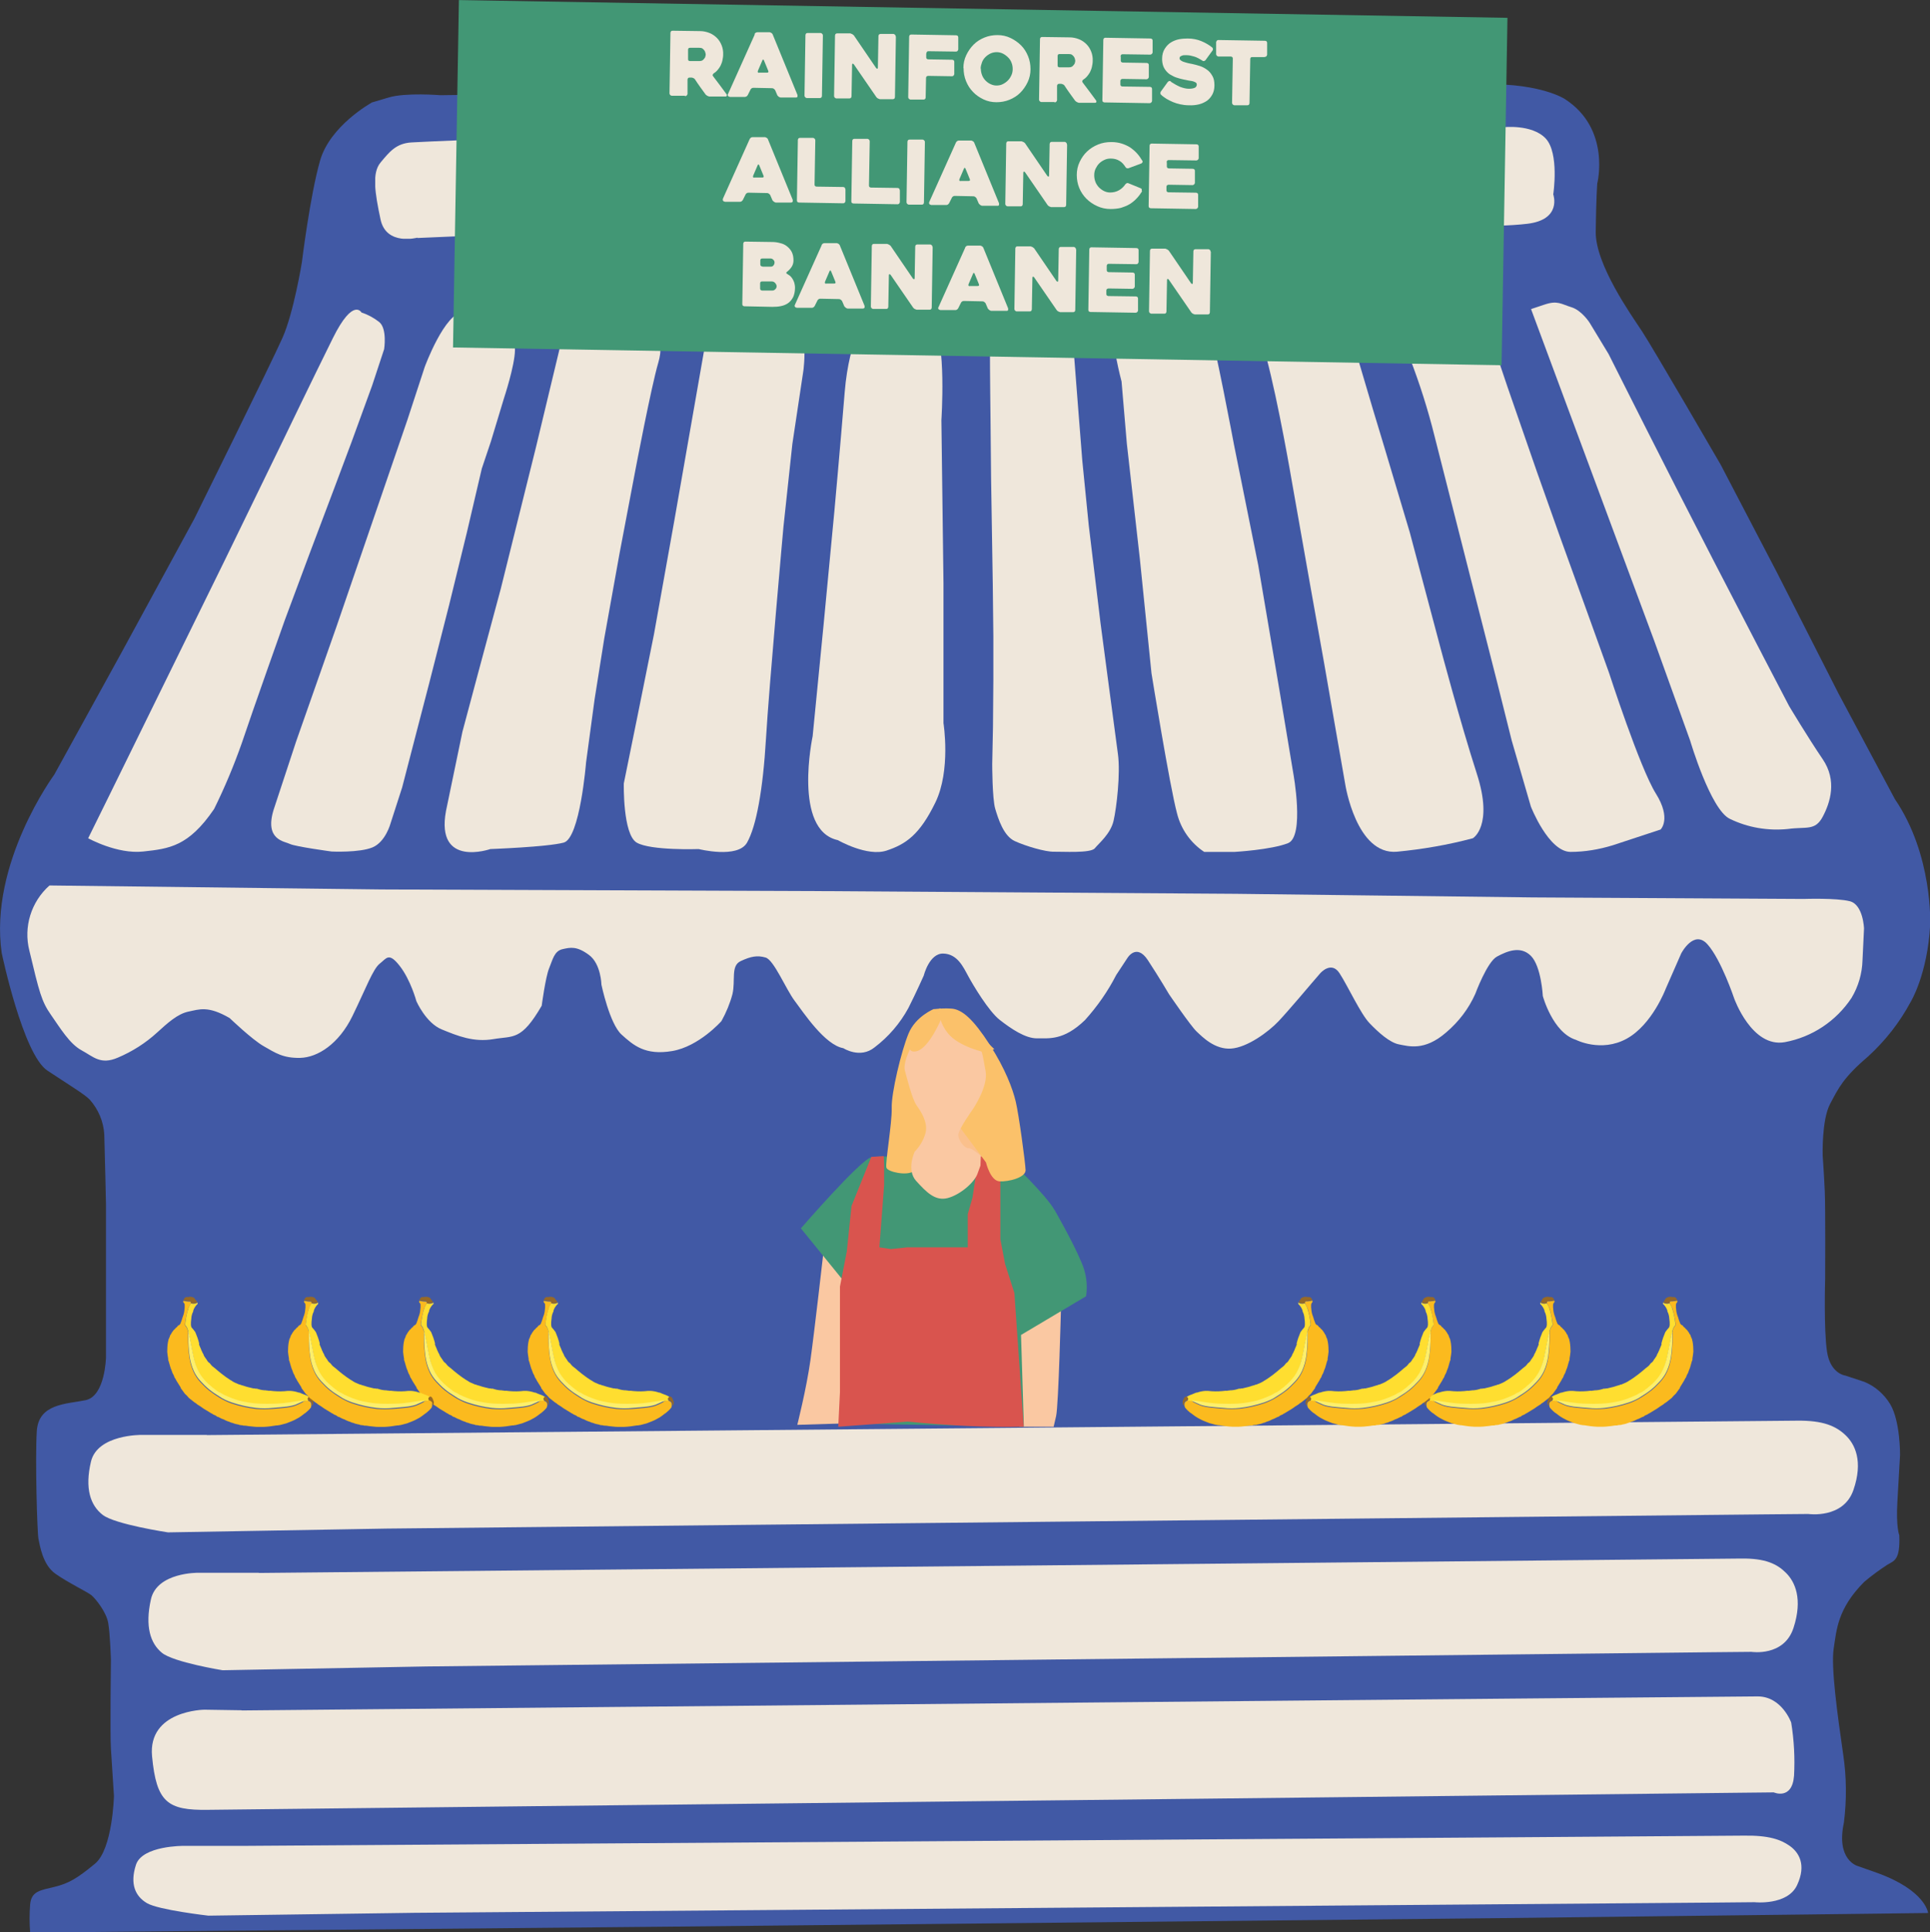 <?xml version="1.0" encoding="UTF-8"?>
<svg id="Laag_2" data-name="Laag 2" xmlns="http://www.w3.org/2000/svg" xmlns:xlink="http://www.w3.org/1999/xlink" viewBox="0 0 101.79 101.89">
  <rect x="0" y="0" width="101.79" height="101.89" fill="#333333" stroke="none"/>
  <defs>
    <style>
      .cls-1 {
        fill: none;
      }

      .cls-2 {
        clip-path: url(#clippath);
      }

      .cls-3 {
        fill: #fac08c;
      }

      .cls-4 {
        fill: #fac8a2;
      }

      .cls-5 {
        fill: #ffde30;
      }

      .cls-6 {
        fill: #fbba1e;
      }

      .cls-7 {
        fill: #fbc16a;
      }

      .cls-8 {
        fill: #fff;
      }

      .cls-9 {
        fill: #fffefc;
      }

      .cls-10 {
        fill: #efe7db;
      }

      .cls-11 {
        fill: #fdef6b;
      }

      .cls-12 {
        fill: #d9544e;
      }

      .cls-13 {
        fill: #429775;
      }

      .cls-14 {
        fill: #4159a5;
      }

      .cls-15 {
        fill: #966928;
      }

      .cls-16 {
        clip-path: url(#clippath-1);
      }

      .cls-17 {
        clip-path: url(#clippath-4);
      }

      .cls-18 {
        clip-path: url(#clippath-3);
      }

      .cls-19 {
        clip-path: url(#clippath-2);
      }

      .cls-20 {
        clip-path: url(#clippath-7);
      }

      .cls-21 {
        clip-path: url(#clippath-8);
      }

      .cls-22 {
        clip-path: url(#clippath-6);
      }

      .cls-23 {
        clip-path: url(#clippath-5);
      }

      .cls-24 {
        clip-path: url(#clippath-9);
      }

      .cls-25 {
        clip-path: url(#clippath-10);
      }

      .cls-26 {
        isolation: isolate;
      }
    </style>
    <clipPath id="clippath">
      <rect class="cls-1" y="4.44" width="101.79" height="97.45"/>
    </clipPath>
    <clipPath id="clippath-1">
      <rect class="cls-1" x="42.05" y="53.16" width="15.27" height="22.08"/>
    </clipPath>
    <clipPath id="clippath-2">
      <rect class="cls-1" x="19.79" y="6.68" width="62.21" height="5.91"/>
    </clipPath>
    <clipPath id="clippath-3">
      <rect class="cls-1" x="8.81" y="68.39" width="7.69" height="6.85"/>
    </clipPath>
    <clipPath id="clippath-4">
      <rect class="cls-1" x="27.82" y="68.39" width="7.69" height="6.85"/>
    </clipPath>
    <clipPath id="clippath-5">
      <rect class="cls-1" x="21.25" y="68.39" width="7.69" height="6.85"/>
    </clipPath>
    <clipPath id="clippath-6">
      <rect class="cls-1" x="15.18" y="68.39" width="7.69" height="6.85"/>
    </clipPath>
    <clipPath id="clippath-7">
      <rect class="cls-1" x="62.38" y="68.39" width="7.69" height="6.85"/>
    </clipPath>
    <clipPath id="clippath-8">
      <rect class="cls-1" x="81.62" y="68.39" width="7.69" height="6.85"/>
    </clipPath>
    <clipPath id="clippath-9">
      <rect class="cls-1" x="75.14" y="68.39" width="7.69" height="6.85"/>
    </clipPath>
    <clipPath id="clippath-10">
      <rect class="cls-1" x="68.87" y="68.39" width="7.69" height="6.85"/>
    </clipPath>
  </defs>
  <g id="Laag_1-2" data-name="Laag 1">
    <g id="Group_900" data-name="Group 900">
      <g id="Group_377" data-name="Group 377">
        <g class="cls-2">
          <g id="Group_376" data-name="Group 376">
            <path id="Path_11592" data-name="Path 11592" class="cls-14" d="m19.59,5.42s-2.18,1.2-2.71,3.05c-.53,1.85-.96,5.37-.96,5.37,0,0-.43,2.64-1.02,3.97s-4.65,9.54-4.65,9.54l-3.87,7.11-3.52,6.39S-.59,45.53.09,50.25c0,0,1.12,5.35,2.41,6.2s2,1.28,2.24,1.54c.45.51.72,1.15.76,1.83.03.89.09,3.69.09,3.69v8.06s-.04,2.05-1.08,2.26-2.48.18-2.57,1.64.02,5.37.09,5.68.21,1.35.89,1.83,1.71.97,1.91,1.14.78.87.88,1.47.14,1.93.14,1.93c0,0-.05,3.95,0,4.69.05.74.16,2.49.16,2.49,0,0-.07,2.8-1,3.57s-1.39,1.04-2.13,1.22-1.23.22-1.29.93c-.04.49-.04.99,0,1.48l33.67-.31,43.83-.45,22.6-.27s-.12-1.19-2.7-2.12l-1.02-.36s-1.15-.31-.72-2.29c.15-1.2.14-2.41-.04-3.6-.3-2.07-.65-4.61-.5-5.57s.19-2.1,1.61-3.52c.39-.33.8-.63,1.23-.91.37-.21.67-.26.62-1.55,0,0-.18-.41-.1-1.78s.14-2.45.14-2.45c0,0,.02-1.78-.52-2.68-.32-.53-.8-.95-1.37-1.18l-1-.33s-.78-.09-.96-1.25-.1-3.88-.1-3.88c0,0,.02-3.69-.02-4.59s-.11-1.87-.11-1.87c0,0-.06-1.88.39-2.73s.7-1.39,2-2.5c.91-.83,1.67-1.8,2.25-2.88,0,0,.89-1.45,1.03-4.08,0,0,.15-3.67-1.86-6.61l-2.98-5.58-3.24-6.37-2.97-5.69s-3.59-6.19-4.16-7.05-2.45-3.51-2.43-5.23.08-2.54.08-2.54c0,0,.74-2.88-1.71-4.46,0,0-1.22-.81-4.13-.78s-7.78.06-7.78.06l-11.16.09-11.71.12-12.57.15-11.95.16s-1.83-.15-2.73.12l-.91.27Z"/>
            <path id="Path_11593" data-name="Path 11593" class="cls-10" d="m19.08,16.5s-.43-.88-1.53,1.34-2.64,5.42-2.64,5.42l-3.04,6.25-4.17,8.49-1.95,3.97-1.1,2.23s1.53.85,2.9.7,2.39-.26,3.74-2.24c.56-1.13,1.04-2.28,1.46-3.47.55-1.65,2.27-6.49,2.27-6.49l1.33-3.57,1.31-3.47.88-2.35,1.09-2.99.63-1.91s.17-1.08-.26-1.43c-.28-.22-.59-.39-.93-.5"/>
            <path id="Path_11594" data-name="Path 11594" class="cls-10" d="m15.62,39.09l2.13-6.06,3.74-10.9.91-2.78s1.06-2.89,2.05-2.9c.99,0,1.7.08,2.11.55s.61.64.6,1.46-.58,2.54-.58,2.54l-.69,2.28-.48,1.43-.79,3.38-.93,3.8-1.06,4.16-.59,2.27-.83,3.2-.61,1.89s-.26.98-.95,1.27-2.16.22-2.16.22c0,0-1.92-.26-2.2-.4s-1.35-.2-.86-1.8"/>
            <path id="Path_11595" data-name="Path 11595" class="cls-10" d="m24.39,38.58l.85-3.18,1.17-4.35,1.86-7.48,1.25-5.21s.78-2.46,2.95-2.02c2.17.43,2.62,1.52,2.25,2.78-.37,1.25-1.21,5.67-1.21,5.67l-.84,4.42-.8,4.45-.51,3.21-.45,3.33s-.32,4-1.18,4.23-3.87.34-3.87.34c0,0-2.89,1.01-2.34-2"/>
            <path id="Path_11596" data-name="Path 11596" class="cls-10" d="m37.21,18.05l-1.64,9.37-1.08,6.03-.85,4.22-.74,3.64s-.06,2.68.68,3.12c.74.43,3.27.34,3.27.34,0,0,2.06.52,2.55-.34s.84-2.79,1-5.5.92-11.15.92-11.15l.47-4.37.58-3.86s.42-2.88-.98-3.05-2.16-.26-2.16-.26c0,0-1.57.25-2.02,1.81"/>
            <path id="Path_11597" data-name="Path 11597" class="cls-10" d="m45.76,16.51s-.97,1.24-1.21,4.17-.54,6.23-.54,6.23l-.57,6-.58,5.91s-1.06,4.96,1.33,5.48c0,0,1.55.89,2.57.55s1.74-.83,2.57-2.53.43-4.19.43-4.19v-7.38s-.11-8.6-.11-8.6c0,0,.28-4.18-.45-5.14,0,0-.52-.66-1.04-.71-.47-.03-.95-.03-1.43,0l-.98.21Z"/>
            <path id="Path_11598" data-name="Path 11598" class="cls-10" d="m53.52,16.3c-.8.3-1.33,1.08-1.31,1.93,0,1.51.03,3.83.03,3.83l.03,3.13.09,5.65.03,2.72v2.28s-.02,2.49-.02,2.49l-.04,1.96s0,1.83.16,2.36.44,1.43,1.03,1.7,1.62.57,2.06.56,1.94.09,2.16-.18.83-.76.99-1.45.37-2.5.23-3.52-.92-6.92-.92-6.92l-.62-5.15-.34-3.41-.23-2.92-.2-2.58s-.33-2.04-1.08-2.5-1.6-.13-1.6-.13l-.46.13Z"/>
            <path id="Path_11599" data-name="Path 11599" class="cls-10" d="m59.15,20.11s-.6-2.26-.38-2.83.59-1.06,1.03-1.03,2.56-.24,2.56-.24c0,0,.91-.51,1.31.77.4,1.27,1.41,6.66,1.41,6.66l1.28,6.36,1.12,6.6.73,4.38s.61,3.33-.28,3.68-2.81.46-2.81.46h-1.61c-.71-.47-1.22-1.19-1.43-2.02-.39-1.44-1.35-7.4-1.35-7.4l-.61-6-.69-6.11-.28-3.29Z"/>
            <path id="Path_11600" data-name="Path 11600" class="cls-10" d="m67.48,16.24s-1.36.14-.7,2.57c.65,2.42,1.36,6.61,1.36,6.61l.99,5.6.71,3.97.52,2.99.59,3.38s.58,3.74,2.73,3.55c1.35-.13,2.69-.36,4-.71,0,0,1.1-.64.21-3.4s-1.92-6.65-1.92-6.65l-1.62-6.09-1.32-4.42-.61-2.02-.74-2.5-.8-2.18s-.25-.91-1.15-.96-2.25.25-2.25.25"/>
            <path id="Path_11601" data-name="Path 11601" class="cls-10" d="m74.35,16.84s-.71.28,0,2.02c.52,1.35.96,2.73,1.31,4.14l1.88,7.4,1.41,5.53.78,3.12,1.01,3.48s.93,2.38,2.09,2.39c.76,0,1.51-.13,2.23-.35l2.52-.83s.59-.56-.25-1.9-2.47-6.37-2.47-6.37l-1.13-3.14-1.46-4.04-1.21-3.41-1.55-4.47-.64-1.9s-.5-2.37-1.76-2.45-2.77.79-2.77.79"/>
            <path id="Path_11602" data-name="Path 11602" class="cls-10" d="m80.75,16.3l6.5,17.5,1.89,5.25s1.08,3.66,2.1,4.13c.95.46,2.01.64,3.07.53.96-.13,1.42.11,1.82-.64s.77-1.91,0-3.04-1.77-2.8-1.77-2.8l-1.57-3.01-2.41-4.65-1.95-3.8-1.69-3.33-1.14-2.26-.76-1.51-1-1.65s-.41-.65-.96-.82-.73-.37-1.42-.14l-.69.23Z"/>
            <path id="Path_11603" data-name="Path 11603" class="cls-10" d="m12.74,90.18l-1.96-.03s-2.99.03-2.76,2.46.82,2.85,2.94,2.82c2.12-.03,80.71-.9,80.71-.9l1.88-.02s.97.43,1.07-.88c.05-.94,0-1.87-.15-2.8,0,0-.49-1.38-1.77-1.38s-79.96.74-79.96.74"/>
            <path id="Path_11604" data-name="Path 11604" class="cls-10" d="m13.65,82.93h-3.2s-2.17-.03-2.49,1.4c-.32,1.43-.03,2.32.58,2.82s3.2.92,3.2.92l10.75-.2,67.77-.75,2.11-.02s1.72.27,2.22-1.26.08-2.43-.39-2.9-1.08-.78-2.39-.76-78.16.76-78.16.76"/>
            <path id="Path_11605" data-name="Path 11605" class="cls-10" d="m12.93,97.33h-3.24s-2.19-.02-2.52,1-.03,1.66.58,2.02c.61.36,3.24.66,3.24.66l10.87-.15,68.54-.54,2.13-.02s1.74.19,2.25-.9.08-1.74-.39-2.07-1.09-.56-2.42-.54-79.04.54-79.04.54"/>
            <path id="Path_11606" data-name="Path 11606" class="cls-10" d="m10.91,75.66h-3.44s-2.32-.03-2.67,1.4c-.34,1.43-.03,2.32.62,2.82s3.44.92,3.44.92l11.54-.2,72.71-.75,2.26-.02s1.85.27,2.38-1.26.08-2.43-.42-2.9-1.16-.78-2.57-.76-83.86.76-83.86.76"/>
            <path id="Path_11607" data-name="Path 11607" class="cls-10" d="m2.61,46.69c-.97.86-1.38,2.19-1.06,3.44.52,2.18.64,2.67,1.13,3.37s.99,1.54,1.62,1.88,1,.78,1.91.39c.76-.32,1.47-.77,2.08-1.33.54-.49,1.07-.98,1.65-1.1s1.03-.32,2.17.34c0,0,1.19,1.14,1.79,1.48s1.01.64,1.93.62,2.04-.73,2.76-2.21,1.08-2.48,1.44-2.76.47-.62,1.05.12.88,1.86.88,1.86c0,0,.5,1.15,1.34,1.49.83.34,1.68.69,2.73.51s1.46.1,2.54-1.76c0,0,.2-1.51.39-1.97s.27-.91.7-1.01.76-.17,1.4.3.66,1.57.66,1.57c0,0,.43,2.06,1.06,2.63s1.25,1.11,2.67.87,2.6-1.58,2.6-1.58c.25-.45.45-.93.58-1.42.17-.73-.1-1.49.43-1.74s.88-.32,1.32-.19,1.07,1.67,1.53,2.28,1.59,2.33,2.57,2.5c0,0,.88.57,1.64-.04.74-.56,1.35-1.27,1.79-2.08.41-.81.81-1.71.81-1.71,0,0,.29-1.18,1.03-1.16s1.05.7,1.31,1.18,1.08,1.86,1.67,2.32,1.35.98,1.97.97,1.39.13,2.52-.96c.65-.72,1.21-1.52,1.65-2.38l.58-.88s.48-.83,1.09.1,1.12,1.8,1.12,1.8c0,0,1.14,1.67,1.45,1.96s.96.96,1.82.9,1.98-.89,2.5-1.44,1.76-2.02,1.76-2.02l.44-.51s.58-.68,1.02,0,1.11,2.14,1.58,2.63,1.07,1.03,1.56,1.12,1.33.37,2.48-.63c.66-.56,1.19-1.25,1.54-2.04,0,0,.62-1.68,1.14-1.96s1.24-.59,1.79-.04.63,2.12.63,2.12c0,0,.52,1.93,1.75,2.31,0,0,1.32.68,2.67-.06s2.06-2.63,2.06-2.63l.82-1.87s.67-1.29,1.39-.47c.72.81,1.4,2.84,1.4,2.84,0,0,.93,2.63,2.68,2.31,1.44-.27,2.7-1.11,3.51-2.33.36-.6.56-1.28.58-1.99l.08-1.67s-.04-1.26-.75-1.44-2.43-.12-2.43-.12l-14.3-.08-15.65-.19-21.2-.14-23.85-.09-17.48-.21Z"/>
          </g>
        </g>
      </g>
      <g id="Group_353" data-name="Group 353">
        <g class="cls-16">
          <g id="Group_352" data-name="Group 352">
            <path id="Path_11515" data-name="Path 11515" class="cls-3" d="m52.46,56.05s-.1,1.82-.6,2.39-.71,1.37-.42,1.67c.28.28.58.55.89.8,0,0,.05.47-.64,1.13-.69.65-1.35,1.11-1.82,1.12s-1.27-.24-1.32-.39c-.15-.53-.24-1.07-.29-1.61-.02-.59.57-.89.57-.89.08-.32.11-.66.09-.99-.05-.39-.54-.97-.76-1.56s-.68-1.52-.27-2.25,1.93-2,2.11-2.16.49.7.93,1,1.49.94,1.5,1.34"/>
            <path id="Path_11516" data-name="Path 11516" class="cls-4" d="m43.43,66.02s-.48,4.23-.69,5.72-.69,3.39-.69,3.39l2.93-.09,1.41-8.94-2.96-.09Z"/>
            <path id="Path_11517" data-name="Path 11517" class="cls-4" d="m55.96,68.85s-.13,5.26-.26,5.82l-.13.56h-1.81s-.46-6.65-.46-6.65l1.95-.29.72.57Z"/>
            <path id="Path_11518" data-name="Path 11518" class="cls-13" d="m55.62,63.8s.96,1.67,1.4,2.72c.26.57.36,1.21.26,1.83l-3.43,2.04.15,4.83-9.67-.16,1.12-6.34-3.21-3.95s3.11-3.59,3.71-3.75,7.33.19,7.33.19c0,0,1.89,1.79,2.34,2.6"/>
            <path id="Path_11519" data-name="Path 11519" class="cls-12" d="m45.95,61.01l-1.04,2.58-.25,2.4-.36,1.85v5.56l-.09,1.83,3.66-.27c1.01.1,1.89.16,2.57.2,1.8.1,2.89.08,3.31.07.1,0,.18,0,.24,0l-.49-7.05-.49-1.53-.25-1.31v-3.93l-.08-.44h-1.06l-.33,2.18-.25.87v1.75h-3.19l-.86.09-.61-.09.25-3.28v-1.09l-.02-.44-.66.04"/>
            <path id="Path_11520" data-name="Path 11520" class="cls-7" d="m49.26,53.2s-.96.38-1.34,1.29-.92,3.16-.89,3.94c.02.78-.35,2.91-.28,3.14s1.09.44,1.42.19,1.41-3.72,1.41-3.72l2.42,3.25s.23.97.71,1,1.39-.2,1.38-.59-.36-2.96-.52-3.62-.54-1.71-1.38-3.01-1.45-1.87-2.04-1.89c-.3-.02-.6,0-.9.03"/>
            <path id="Path_11521" data-name="Path 11521" class="cls-4" d="m50.5,54.33c-.09-.27-.26-.51-.47-.7l-.35-.31c-.53.36-.98.81-1.33,1.35-.49.81-.72,1.45-.62,1.8s.37,1.47.61,1.81.6.88.48,1.44c-.1.38-.31.73-.58,1.01,0,0-.45.96.08,1.54s1,1.08,1.67.9,1.4-.83,1.56-1.27l.16-.44.02-.51s-.46-.42-.66-.41-.53-.42-.53-.7.78-1.37.78-1.37c0,0,.82-1.21.66-2s-.14-1.38-.81-1.75"/>
            <path id="Path_11522" data-name="Path 11522" class="cls-7" d="m51.99,55.5s-1.41-.29-1.99-1.01-.45-1.33-.45-1.33l1.48.79,1.41,1.37-.45.18Z"/>
            <path id="Path_11523" data-name="Path 11523" class="cls-7" d="m49.65,53.71s-.63,1.52-1.28,1.71-.34-.68-.34-.68l1.04-1.2.93-.22-.35.39Z"/>
          </g>
        </g>
      </g>
      <g id="Group_397" data-name="Group 397">
        <g class="cls-19">
          <g id="Group_395" data-name="Group 395">
            <path id="Path_11637" data-name="Path 11637" class="cls-10" d="m22.02,12.53s-1.65.45-1.95-.96-.46-2.45,0-3,.81-1.01,1.63-1.06,4.43-.19,4.43-.19l6.49-.19,6.36-.09h9.08s9.03.09,9.03.09l4.3-.07,6.53-.1,8.77-.18,2.58-.07s1.52-.18,2.25.59c.73.78.4,2.95.4,2.95,0,0,.48,1.33-1.37,1.55s-4.48.04-4.48.04l-6.93.06-4.69.04-5.79.05-5,.05-13.89.15-10.8.08-3.72.14-3.24.14Z"/>
          </g>
        </g>
      </g>
      <g id="Group_524" data-name="Group 524">
        <g class="cls-18">
          <g id="Group_523" data-name="Group 523">
            <path id="Path_12495" data-name="Path 12495" class="cls-6" d="m12.64,75.14h-.01s-.02-.01-.03-.02c-.11-.02-.21-.04-.31-.08-.02-.01-.04-.02-.07-.02,0,0,0-.01-.01-.01h-.03c-.08-.05-.17-.06-.25-.1h0l-.19-.09h-.02s-.22-.11-.22-.11h-.03c-.06-.05-.12-.09-.19-.11,0-.01-.02-.01-.03-.01-.04-.05-.11-.06-.16-.1h0l-.36-.22h0c-.1-.08-.22-.15-.33-.22h0c-.04-.05-.1-.07-.15-.11-.1-.08-.19-.15-.29-.23h0s0,0,0,0c-.06-.08-.13-.15-.21-.22h0l-.22-.3h0s0-.03,0-.03h0l-.22-.35h0c-.03-.07-.07-.13-.11-.19h0c-.02-.08-.06-.15-.1-.22h0c-.03-.1-.07-.19-.11-.29v-.03s0-.01-.01-.01h0c-.04-.12-.06-.24-.11-.36v-.07c-.02-.12-.04-.24-.05-.36,0-.17.01-.35.04-.52l.02-.08s.01-.04.01-.06l.02-.04s.05-.1.06-.15v-.02c.06-.05.07-.13.12-.18l.02-.03.07-.09h.01s.07-.07.1-.11h.01c.05-.03.06-.08.1-.11,0,0,0,0,.01,0,.05-.02.09-.06.11-.11h0s.01,0,.01-.01v-.03s.02,0,.01-.01h0c.03-.08.06-.16.08-.24l.02-.06c.05-.12.08-.25.09-.39v-.02s.01-.04.01-.06c0-.01,0-.03,0-.04,0,0,0,0,0-.01,0-.04,0-.07,0-.11,0-.04-.02-.08-.05-.11-.03-.02-.04-.07-.01-.1,0,0,0,0,0,0,.1.02.2.04.31.04.08,0,.1.02.08.1-.06.09-.11.19-.15.29-.07.26-.13.52-.16.78-.01.06,0,.12.05.15.02.02.03.04.04.06.03.07.06.14.07.22,0,.1,0,.2,0,.29,0,.35.02.71.07,1.06.04.26.11.52.22.76.09.2.22.39.37.55.14.15.29.3.45.43.17.13.34.25.52.36.21.13.43.24.66.32.42.14.85.24,1.29.29.28.02.56.02.85,0,.26-.02.51-.04.77-.07.15-.02.31-.05.45-.1.09-.03.18-.08.27-.12.07-.03.13-.07.19-.11.07-.03.14-.04.22-.03.09.03.16.07.17.17,0,.04,0,.07,0,.11,0,.01-.02.02-.01.04l-.02.05c-.09.11-.19.2-.3.29h-.01c-.06.05-.12.09-.17.13-.12.09-.25.16-.39.23-.14.07-.3.12-.44.18,0,0,0,0-.01,0l-.3.08s-.05.01-.08.01c-.01,0-.02,0-.03.01,0,0,0,0-.01,0-.02,0-.04,0-.06,0-.23.04-.46.07-.69.08h-.33c-.09,0-.17-.01-.26-.02-.07,0-.13-.02-.19-.02-.1-.02-.2-.03-.3-.03-.03-.03-.07-.01-.11-.02-.02-.02-.05-.01-.07-.01"/>
            <path id="Path_12496" data-name="Path 12496" class="cls-5" d="m9.93,70.22c-.01-.08-.04-.15-.07-.22,0-.02-.02-.04-.04-.06-.04-.04-.07-.1-.05-.15.03-.27.08-.53.16-.78.03-.1.08-.2.15-.29.09.04.2.03.29-.01.02,0,.04-.03.05-.05h0s0,.06-.01.1c0,0,0,0,0,0-.1.1-.18.22-.22.35v.04c-.06.11-.09.23-.1.36v.04s-.01.02-.01.03v.05s-.01.04-.01.06v.11s-.01.04,0,.06c0,.02,0,.04.01.05,0,.03,0,.05.02.08.07.08.14.16.2.25h0c.08.19.15.38.2.58h0v.08c.04.09.07.18.11.26,0,.02.01.05.03.07.02.06.05.12.09.18h0s.01.03.01.03c0,.01,0,.02.01.03.02.05.06.1.09.14,0,.02.01.03.03.04.05.08.09.17.18.22l.03.03s.05.07.08.1l.03.03.1.08.04.03c.26.23.54.45.84.64h.01c.13.1.28.16.43.22,0,.01.02.01.03,0,.1.05.2.06.3.1l.1.03.33.08h.08s0,.01,0,.01h0s.03,0,.03,0c0,.01.02.01.03,0h.03s.07.02.1.03c.13.04.26.06.39.06.03.01.06.02.1.01h0s0,0,0,0c.03.03.07.01.11.01.06,0,.13.02.19.02.25.02.49.02.74-.01.02,0,.04,0,.05,0,.01,0,.03,0,.04,0,.02,0,.05,0,.07,0,.14.01.29.04.43.09h.04c.08.04.16.07.24.1.1.03.19.08.28.13-.09.04-.11.1-.06.2-.07-.01-.15,0-.22.03-.01-.02-.03-.01-.04,0-.24.01-.47.07-.7.1-.22.04-.45.06-.68.07-.33,0-.65.01-.98,0-.24-.01-.48-.04-.71-.09-.24-.04-.48-.11-.71-.2-.14-.06-.28-.11-.42-.18-.06-.04-.11-.07-.17-.1-.07-.03-.14-.07-.2-.11-.15-.12-.3-.23-.44-.36-.19-.17-.35-.37-.48-.59-.13-.25-.23-.51-.29-.79-.08-.33-.13-.67-.2-1.01-.02-.12-.05-.24-.09-.36"/>
            <path id="Path_12497" data-name="Path 12497" class="cls-15" d="m10.4,68.64s-.02.05-.05.05c-.09.05-.19.05-.29.01.02-.08,0-.09-.08-.1-.1,0-.21-.01-.31-.04l.04-.08s.02-.01.02-.03c.02-.02.04-.04.06-.05.05-.02.09,0,.14-.01.11-.03.24-.01.33.06v.02s.11.14.11.14h0v.03"/>
            <path id="Path_12498" data-name="Path 12498" class="cls-15" d="m16.26,73.84c-.05-.09-.03-.16.06-.2h.03c.05,0,.07.06.1.09l.07.18v.11s-.03.07-.07.1c0-.04,0-.07,0-.11-.02-.1-.09-.14-.17-.17"/>
            <path id="Path_12499" data-name="Path 12499" class="cls-6" d="m12.64,75.14s.05-.01.07.01c-.02,0-.05,0-.07-.01"/>
            <path id="Path_12500" data-name="Path 12500" class="cls-9" d="m10.49,70.84v-.03s.01.02,0,.03"/>
            <path id="Path_12501" data-name="Path 12501" class="cls-9" d="m14.67,75.15s.02-.01.03-.01c0,0-.02.01-.03.01"/>
            <path id="Path_12502" data-name="Path 12502" class="cls-9" d="m13.49,73.2s-.02,0-.03,0h.03"/>
            <path id="Path_12503" data-name="Path 12503" class="cls-9" d="m13.43,73.19h0s0,0,0,0c0,0,0,0,.01,0"/>
            <path id="Path_12504" data-name="Path 12504" class="cls-9" d="m9.52,69.77s0,.01-.01.01h.01"/>
            <path id="Path_12505" data-name="Path 12505" class="cls-9" d="m9.54,69.73s0,.01-.01.01h.01"/>
            <path id="Path_12506" data-name="Path 12506" class="cls-9" d="m9.51,73.18s.01,0,0,.01h0"/>
            <path id="Path_12507" data-name="Path 12507" class="cls-9" d="m10.72,71.41v-.02s0,.02,0,.02"/>
            <path id="Path_12508" data-name="Path 12508" class="cls-9" d="m14.12,73.3h0s0,0,0,0c0,0,0,0,.01,0"/>
            <path id="Path_12509" data-name="Path 12509" class="cls-9" d="m8.97,72.08s.01,0,0,.01h0"/>
            <path id="Path_12510" data-name="Path 12510" class="cls-9" d="m12.2,75.02s.01,0,.01.01h-.01"/>
            <path id="Path_12511" data-name="Path 12511" class="cls-11" d="m9.93,70.22c.04.12.07.24.09.36.07.34.12.67.2,1.01.06.28.16.54.29.79.13.22.29.42.48.59.14.13.29.25.44.36.06.05.13.09.2.11.06.03.12.07.17.1.14.07.28.12.42.18.23.09.47.16.71.2.24.05.47.08.71.09.33.02.65.01.98,0,.23-.01.45-.04.68-.07.23-.03.46-.08.7-.1.02,0,.03,0,.04,0-.06.05-.12.08-.19.11-.09.04-.18.08-.27.12-.15.05-.3.08-.45.1-.26.03-.51.05-.77.07-.28.03-.56.03-.85,0-.44-.05-.87-.15-1.29-.29-.23-.08-.46-.18-.66-.32-.18-.11-.36-.23-.52-.36-.16-.13-.31-.28-.45-.43-.15-.16-.28-.35-.37-.55-.11-.24-.18-.5-.22-.76-.05-.35-.07-.71-.07-1.06,0-.1,0-.2,0-.29"/>
            <path id="Path_12512" data-name="Path 12512" class="cls-8" d="m10.39,68.74s.03,0,.02.02-.02,0-.02,0c0,0,0,0,0,0"/>
          </g>
        </g>
      </g>
      <g id="Group_527" data-name="Group 527">
        <g class="cls-17">
          <g id="Group_523-2" data-name="Group 523-2">
            <path id="Path_12495-2" data-name="Path 12495-2" class="cls-6" d="m31.65,75.14h-.01s-.02-.01-.03-.02c-.11-.02-.21-.04-.31-.08-.02-.01-.04-.02-.07-.02,0,0,0-.01-.01-.01h-.03c-.08-.05-.17-.06-.25-.1h0l-.19-.09h-.02s-.22-.11-.22-.11h-.03c-.06-.05-.12-.09-.19-.11,0-.01-.02-.01-.03-.01-.04-.05-.11-.06-.16-.1h0l-.36-.22h0c-.1-.08-.22-.15-.33-.22h0c-.04-.05-.1-.07-.15-.11-.1-.08-.19-.15-.29-.23h0s0,0,0,0c-.06-.08-.13-.15-.21-.22h0l-.22-.3h0s0-.03,0-.03h0l-.22-.35h0c-.03-.07-.07-.13-.11-.19h0c-.02-.08-.06-.15-.1-.22h0c-.03-.1-.07-.19-.11-.29v-.03s0-.01-.01-.01h0c-.04-.12-.06-.24-.11-.36v-.07c-.02-.12-.04-.24-.05-.36,0-.17.01-.35.04-.52l.02-.08s.01-.04.01-.06l.02-.04s.05-.1.06-.15v-.02c.06-.05.07-.13.12-.18l.02-.03.07-.09h.01s.07-.07.1-.11h.01c.05-.03.06-.08.1-.11,0,0,0,0,.01,0,.05-.02.09-.06.11-.11h0s.01,0,.01-.01v-.03s.02,0,.01-.01h0c.03-.08.06-.16.08-.24l.02-.06c.05-.12.08-.25.09-.39v-.02s.01-.04.01-.06c0-.01,0-.03,0-.04,0,0,0,0,0-.01,0-.04,0-.07,0-.11,0-.04-.02-.08-.05-.11-.03-.02-.04-.07-.01-.1,0,0,0,0,0,0,.1.02.2.04.31.04.08,0,.1.02.08.1-.06.09-.11.19-.15.29-.07.26-.13.52-.16.78-.01.06,0,.12.05.15.02.02.03.04.04.06.03.07.06.14.07.22,0,.1,0,.2,0,.29,0,.35.02.71.07,1.06.04.26.11.52.22.76.09.2.22.39.37.55.14.15.29.3.45.43.17.13.34.25.52.36.21.13.43.24.66.32.42.14.85.24,1.29.29.28.02.56.02.85,0,.26-.02.51-.04.77-.07.15-.02.31-.05.45-.1.09-.03.18-.08.27-.12.07-.03.13-.07.19-.11.07-.03.14-.04.22-.03.09.03.16.07.17.17,0,.04,0,.07,0,.11,0,.01-.02.02-.01.04l-.02.05c-.09.11-.19.2-.3.29h-.01c-.06.05-.12.09-.17.13-.12.09-.25.16-.39.23-.14.07-.3.12-.44.18,0,0,0,0-.01,0l-.3.08s-.05.01-.08.01c-.01,0-.02,0-.03.01,0,0,0,0-.01,0-.02,0-.04,0-.06,0-.23.04-.46.07-.69.08h-.33c-.09,0-.17-.01-.26-.02-.07,0-.13-.02-.19-.02-.1-.02-.2-.03-.3-.03-.03-.03-.07-.01-.11-.02-.02-.02-.05-.01-.07-.01"/>
            <path id="Path_12496-2" data-name="Path 12496-2" class="cls-5" d="m28.93,70.22c-.01-.08-.04-.15-.07-.22,0-.02-.02-.04-.04-.06-.04-.04-.07-.1-.05-.15.03-.27.08-.53.16-.78.03-.1.08-.2.15-.29.09.04.2.03.29-.01.02,0,.04-.03.05-.05h0s0,.06-.01.1c0,0,0,0,0,0-.1.1-.18.22-.22.35v.04c-.06.11-.09.23-.1.36v.04s-.01.02-.01.03v.05s-.01.04-.01.06v.11s-.01.04,0,.06c0,.02,0,.04.01.05,0,.03,0,.05.02.08.07.08.14.16.2.25h0c.08.19.15.38.2.58h0v.08c.04.09.07.18.11.26,0,.02.01.05.03.07.02.06.05.12.09.18h0s.01.03.01.03c0,.01,0,.02.01.03.02.05.06.1.09.14,0,.02.01.03.03.04.05.08.09.17.18.22l.03.03s.05.07.08.1l.03.03.1.08.04.03c.26.23.54.45.84.64h.01c.13.1.28.16.43.22,0,.01.02.01.03,0,.1.05.2.06.3.1l.1.03.33.08h.08s0,.01,0,.01h0s.03,0,.03,0c0,.01.02.01.03,0h.03s.07.02.1.03c.13.04.26.06.39.06.03.01.06.02.1.01h0s0,0,0,0c.03.03.07.01.11.01.06,0,.13.02.19.02.25.02.49.02.74-.01.02,0,.04,0,.05,0,.01,0,.03,0,.04,0,.02,0,.05,0,.07,0,.14.01.29.04.43.09h.04c.08.04.16.07.24.1.1.03.19.08.28.13-.09.04-.11.1-.06.2-.07-.01-.15,0-.22.03-.01-.02-.03-.01-.04,0-.24.01-.47.07-.7.1-.22.04-.45.06-.68.07-.33,0-.65.01-.98,0-.24-.01-.48-.04-.71-.09-.24-.04-.48-.11-.71-.2-.14-.06-.28-.11-.42-.18-.06-.04-.11-.07-.17-.1-.07-.03-.14-.07-.2-.11-.15-.12-.3-.23-.44-.36-.19-.17-.35-.37-.48-.59-.13-.25-.23-.51-.29-.79-.08-.33-.13-.67-.2-1.01-.02-.12-.05-.24-.09-.36"/>
            <path id="Path_12497-2" data-name="Path 12497-2" class="cls-15" d="m29.4,68.64s-.02.05-.05.05c-.09.05-.19.05-.29.01.02-.08,0-.09-.08-.1-.1,0-.21-.01-.31-.04l.04-.08s.02-.01.02-.03c.02-.02.04-.04.06-.05.05-.02.09,0,.14-.01.11-.03.24-.01.33.06v.02s.11.14.11.14h0v.03"/>
            <path id="Path_12498-2" data-name="Path 12498-2" class="cls-15" d="m35.27,73.84c-.05-.09-.03-.16.06-.2h.03c.05,0,.07.06.1.09l.07.18v.11s-.03.07-.07.1c0-.04,0-.07,0-.11-.02-.1-.09-.14-.17-.17"/>
            <path id="Path_12499-2" data-name="Path 12499-2" class="cls-6" d="m31.65,75.14s.05-.01.07.01c-.02,0-.05,0-.07-.01"/>
            <path id="Path_12500-2" data-name="Path 12500-2" class="cls-9" d="m29.5,70.84v-.03s.01.02,0,.03"/>
            <path id="Path_12501-2" data-name="Path 12501-2" class="cls-9" d="m33.67,75.15s.02-.01.03-.01c0,0-.02.01-.03.01"/>
            <path id="Path_12502-2" data-name="Path 12502-2" class="cls-9" d="m32.5,73.2s-.02,0-.03,0h.03"/>
            <path id="Path_12503-2" data-name="Path 12503-2" class="cls-9" d="m32.44,73.19h0s0,0,0,0c0,0,0,0,.01,0"/>
            <path id="Path_12504-2" data-name="Path 12504-2" class="cls-9" d="m28.53,69.77s0,.01-.01.01h.01"/>
            <path id="Path_12505-2" data-name="Path 12505-2" class="cls-9" d="m28.55,69.73s0,.01-.01.01h.01"/>
            <path id="Path_12506-2" data-name="Path 12506-2" class="cls-9" d="m28.52,73.18s.01,0,0,.01h0"/>
            <path id="Path_12507-2" data-name="Path 12507-2" class="cls-9" d="m29.73,71.41v-.02s0,.02,0,.02"/>
            <path id="Path_12508-2" data-name="Path 12508-2" class="cls-9" d="m33.13,73.3h0s0,0,0,0c0,0,0,0,.01,0"/>
            <path id="Path_12509-2" data-name="Path 12509-2" class="cls-9" d="m27.97,72.08s.01,0,0,.01h0"/>
            <path id="Path_12510-2" data-name="Path 12510-2" class="cls-9" d="m31.21,75.02s.01,0,.01.01h-.01"/>
            <path id="Path_12511-2" data-name="Path 12511-2" class="cls-11" d="m28.93,70.22c.04.12.07.24.09.36.07.34.12.67.2,1.01.06.28.16.54.29.79.13.22.29.42.48.59.14.13.29.25.44.36.06.05.13.09.2.11.06.03.12.07.17.1.14.07.28.12.42.18.23.09.47.16.71.2.24.05.47.08.71.09.33.02.65.01.98,0,.23-.01.45-.04.68-.07.23-.03.46-.08.7-.1.02,0,.03,0,.04,0-.06.05-.12.08-.19.11-.09.04-.18.08-.27.12-.15.05-.3.08-.45.1-.26.03-.51.05-.77.07-.28.03-.56.03-.85,0-.44-.05-.87-.15-1.29-.29-.23-.08-.46-.18-.66-.32-.18-.11-.36-.23-.52-.36-.16-.13-.31-.28-.45-.43-.15-.16-.28-.35-.37-.55-.11-.24-.18-.5-.22-.76-.05-.35-.07-.71-.07-1.06,0-.1,0-.2,0-.29"/>
            <path id="Path_12512-2" data-name="Path 12512-2" class="cls-8" d="m29.4,68.74s.03,0,.02.02-.02,0-.02,0c0,0,0,0,0,0"/>
          </g>
        </g>
      </g>
      <g id="Group_528" data-name="Group 528">
        <g class="cls-23">
          <g id="Group_523-3" data-name="Group 523-3">
            <path id="Path_12495-3" data-name="Path 12495-3" class="cls-6" d="m25.08,75.14h-.01s-.02-.01-.03-.02c-.11-.02-.21-.04-.31-.08-.02-.01-.04-.02-.07-.02,0,0,0-.01-.01-.01h-.03c-.08-.05-.17-.06-.25-.1h0l-.19-.09h-.02s-.22-.11-.22-.11h-.03c-.06-.05-.12-.09-.19-.11,0-.01-.02-.01-.03-.01-.04-.05-.11-.06-.16-.1h0l-.36-.22h0c-.1-.08-.22-.15-.33-.22h0c-.04-.05-.1-.07-.15-.11-.1-.08-.19-.15-.29-.23h0s0,0,0,0c-.06-.08-.13-.15-.21-.22h0l-.22-.3h0s0-.03,0-.03h0l-.22-.35h0c-.03-.07-.07-.13-.11-.19h0c-.02-.08-.06-.15-.1-.22h0c-.03-.1-.07-.19-.11-.29v-.03s0-.01-.01-.01h0c-.04-.12-.06-.24-.11-.36v-.07c-.02-.12-.04-.24-.05-.36,0-.17.01-.35.04-.52l.02-.08s.01-.04.01-.06l.02-.04s.05-.1.06-.15v-.02c.06-.05.07-.13.12-.18l.02-.03.07-.09h.01s.07-.07.1-.11h.01c.05-.03.06-.08.1-.11,0,0,0,0,.01,0,.05-.02.09-.06.11-.11h0s.01,0,.01-.01v-.03s.02,0,.01-.01h0c.03-.08.06-.16.08-.24l.02-.06c.05-.12.08-.25.09-.39v-.02s.01-.04.01-.06c0-.01,0-.03,0-.04,0,0,0,0,0-.01,0-.04,0-.07,0-.11,0-.04-.02-.08-.05-.11-.03-.02-.04-.07-.01-.1,0,0,0,0,0,0,.1.02.2.04.31.04.08,0,.1.02.08.1-.06.09-.11.19-.15.29-.07.26-.13.52-.16.78-.01.06,0,.12.05.15.02.02.03.04.04.06.03.07.06.14.07.22,0,.1,0,.2,0,.29,0,.35.02.71.07,1.06.04.26.11.52.22.76.09.2.22.39.37.55.14.15.29.3.45.43.17.13.34.25.52.36.21.13.43.24.66.32.42.14.85.24,1.29.29.28.02.56.02.85,0,.26-.02.51-.04.77-.07.15-.02.31-.05.45-.1.09-.03.18-.08.27-.12.07-.03.13-.07.19-.11.07-.03.14-.04.22-.03.09.03.16.07.17.17,0,.04,0,.07,0,.11,0,.01-.02.02-.01.04l-.02.05c-.09.11-.19.2-.3.29h-.01c-.06.05-.12.09-.17.13-.12.09-.25.16-.39.23-.14.07-.3.12-.44.18,0,0,0,0-.01,0l-.3.08s-.05.01-.08.01c-.01,0-.02,0-.03.01,0,0,0,0-.01,0-.02,0-.04,0-.06,0-.23.04-.46.07-.69.08h-.33c-.09,0-.17-.01-.26-.02-.07,0-.13-.02-.19-.02-.1-.02-.2-.03-.3-.03-.03-.03-.07-.01-.11-.02-.02-.02-.05-.01-.07-.01"/>
            <path id="Path_12496-3" data-name="Path 12496-3" class="cls-5" d="m22.37,70.22c-.01-.08-.04-.15-.07-.22,0-.02-.02-.04-.04-.06-.04-.04-.07-.1-.05-.15.03-.27.08-.53.16-.78.03-.1.08-.2.15-.29.09.04.2.03.29-.01.02,0,.04-.03.05-.05h0s0,.06-.01.1c0,0,0,0,0,0-.1.1-.18.22-.22.35v.04c-.06.11-.09.23-.1.36v.04s-.01.02-.01.03v.05s-.01.04-.01.06v.11s-.01.04,0,.06c0,.02,0,.04.01.05,0,.03,0,.05.02.08.07.08.14.16.2.25h0c.08.19.15.38.2.58h0v.08c.04.09.07.18.11.26,0,.02.01.05.03.07.02.06.05.12.09.18h0s.01.03.01.03c0,.01,0,.02.01.03.02.05.06.1.09.14,0,.02.01.03.03.04.05.08.09.17.18.22l.03.03s.05.07.08.1l.03.03.1.08.04.03c.26.23.54.45.84.64h.01c.13.1.28.16.43.22,0,.01.02.01.03,0,.1.05.2.06.3.1l.1.03.33.08h.08s0,.01,0,.01h0s.03,0,.03,0c0,.01.02.01.03,0h.03s.07.02.1.03c.13.04.26.06.39.06.03.01.06.02.1.01h0s0,0,0,0c.03.03.07.01.11.01.06,0,.13.02.19.02.25.02.49.02.74-.01.02,0,.04,0,.05,0,.01,0,.03,0,.04,0,.02,0,.05,0,.07,0,.14.01.29.04.43.09h.04c.08.04.16.07.24.1.1.03.19.08.28.13-.09.04-.11.1-.06.2-.07-.01-.15,0-.22.03-.01-.02-.03-.01-.04,0-.24.01-.47.07-.7.1-.22.04-.45.06-.68.07-.33,0-.65.01-.98,0-.24-.01-.48-.04-.71-.09-.24-.04-.48-.11-.71-.2-.14-.06-.28-.11-.42-.18-.06-.04-.11-.07-.17-.1-.07-.03-.14-.07-.2-.11-.15-.12-.3-.23-.44-.36-.19-.17-.35-.37-.48-.59-.13-.25-.23-.51-.29-.79-.08-.33-.13-.67-.2-1.01-.02-.12-.05-.24-.09-.36"/>
            <path id="Path_12497-3" data-name="Path 12497-3" class="cls-15" d="m22.84,68.64s-.02.05-.05.05c-.09.05-.19.05-.29.01.02-.08,0-.09-.08-.1-.1,0-.21-.01-.31-.04l.04-.08s.02-.01.02-.03c.02-.02.04-.04.06-.05.05-.02.09,0,.14-.01.11-.03.24-.01.33.06v.02s.11.14.11.14h0v.03"/>
            <path id="Path_12498-3" data-name="Path 12498-3" class="cls-15" d="m28.7,73.84c-.05-.09-.03-.16.06-.2h.03c.05,0,.07.06.1.09l.07.18v.11s-.03.07-.07.1c0-.04,0-.07,0-.11-.02-.1-.09-.14-.17-.17"/>
            <path id="Path_12499-3" data-name="Path 12499-3" class="cls-6" d="m25.08,75.14s.05-.01.07.01c-.02,0-.05,0-.07-.01"/>
            <path id="Path_12500-3" data-name="Path 12500-3" class="cls-9" d="m22.93,70.84v-.03s.01.02,0,.03"/>
            <path id="Path_12501-3" data-name="Path 12501-3" class="cls-9" d="m27.11,75.15s.02-.01.03-.01c0,0-.02.01-.03.01"/>
            <path id="Path_12502-3" data-name="Path 12502-3" class="cls-9" d="m25.93,73.2s-.02,0-.03,0h.03"/>
            <path id="Path_12503-3" data-name="Path 12503-3" class="cls-9" d="m25.88,73.19h0s0,0,0,0c0,0,0,0,.01,0"/>
            <path id="Path_12504-3" data-name="Path 12504-3" class="cls-9" d="m21.97,69.77s0,.01-.01.01h.01"/>
            <path id="Path_12505-3" data-name="Path 12505-3" class="cls-9" d="m21.98,69.73s0,.01-.01.01h.01"/>
            <path id="Path_12506-3" data-name="Path 12506-3" class="cls-9" d="m21.96,73.18s.01,0,0,.01h0"/>
            <path id="Path_12507-3" data-name="Path 12507-3" class="cls-9" d="m23.16,71.41v-.02s0,.02,0,.02"/>
            <path id="Path_12508-3" data-name="Path 12508-3" class="cls-9" d="m26.56,73.3h0s0,0,0,0c0,0,0,0,.01,0"/>
            <path id="Path_12509-3" data-name="Path 12509-3" class="cls-9" d="m21.41,72.08s.01,0,0,.01h0"/>
            <path id="Path_12510-3" data-name="Path 12510-3" class="cls-9" d="m24.64,75.02s.01,0,.01.01h-.01"/>
            <path id="Path_12511-3" data-name="Path 12511-3" class="cls-11" d="m22.37,70.22c.04.12.07.24.09.36.07.34.12.67.2,1.01.06.28.16.54.29.79.13.22.29.42.48.59.14.13.29.25.44.36.06.05.13.09.2.11.06.03.12.07.17.1.14.07.28.12.42.18.23.09.47.16.71.2.24.05.47.08.71.09.33.02.65.01.98,0,.23-.01.45-.04.68-.07.23-.03.46-.08.7-.1.02,0,.03,0,.04,0-.06.05-.12.08-.19.11-.09.04-.18.08-.27.12-.15.05-.3.08-.45.1-.26.03-.51.05-.77.07-.28.03-.56.03-.85,0-.44-.05-.87-.15-1.29-.29-.23-.08-.46-.18-.66-.32-.18-.11-.36-.23-.52-.36-.16-.13-.31-.28-.45-.43-.15-.16-.28-.35-.37-.55-.11-.24-.18-.5-.22-.76-.05-.35-.07-.71-.07-1.06,0-.1,0-.2,0-.29"/>
            <path id="Path_12512-3" data-name="Path 12512-3" class="cls-8" d="m22.84,68.74s.03,0,.02.02-.02,0-.02,0c0,0,0,0,0,0"/>
          </g>
        </g>
      </g>
      <g id="Group_529" data-name="Group 529">
        <g class="cls-22">
          <g id="Group_523-4" data-name="Group 523-4">
            <path id="Path_12495-4" data-name="Path 12495-4" class="cls-6" d="m19.01,75.14h-.01s-.02-.01-.03-.02c-.11-.02-.21-.04-.31-.08-.02-.01-.04-.02-.07-.02,0,0,0-.01-.01-.01h-.03c-.08-.05-.17-.06-.25-.1h0l-.19-.09h-.02s-.22-.11-.22-.11h-.03c-.06-.05-.12-.09-.19-.11,0-.01-.02-.01-.03-.01-.04-.05-.11-.06-.16-.1h0l-.36-.22h0c-.1-.08-.22-.15-.33-.22h0c-.04-.05-.1-.07-.15-.11-.1-.08-.19-.15-.29-.23h0s0,0,0,0c-.06-.08-.13-.15-.21-.22h0l-.22-.3h0s0-.03,0-.03h0l-.22-.35h0c-.03-.07-.07-.13-.11-.19h0c-.02-.08-.06-.15-.1-.22h0c-.03-.1-.07-.19-.11-.29v-.03s0-.01-.01-.01h0c-.04-.12-.06-.24-.11-.36v-.07c-.02-.12-.04-.24-.05-.36,0-.17.01-.35.04-.52l.02-.08s.01-.04.01-.06l.02-.04s.05-.1.06-.15v-.02c.06-.05.07-.13.12-.18l.02-.03.07-.09h.01s.07-.07.1-.11h.01c.05-.03.06-.08.1-.11,0,0,0,0,.01,0,.05-.02.09-.06.11-.11h0s.01,0,.01-.01v-.03s.02,0,.01-.01h0c.03-.08.06-.16.08-.24l.02-.06c.05-.12.08-.25.09-.39v-.02s.01-.04.01-.06c0-.01,0-.03,0-.04,0,0,0,0,0-.01,0-.04,0-.07,0-.11,0-.04-.02-.08-.05-.11-.03-.02-.04-.07-.01-.1,0,0,0,0,0,0,.1.02.2.04.31.04.08,0,.1.02.08.1-.06.09-.11.19-.15.29-.07.26-.13.52-.16.78-.01.06,0,.12.05.15.02.02.03.04.04.06.03.07.06.14.07.22,0,.1,0,.2,0,.29,0,.35.02.71.07,1.06.04.26.11.52.22.76.09.2.22.39.37.55.14.15.29.3.45.43.17.13.34.25.52.36.21.13.43.24.66.32.42.14.85.24,1.29.29.28.02.56.02.85,0,.26-.02.51-.04.77-.07.15-.02.31-.05.45-.1.09-.03.18-.08.27-.12.07-.03.13-.07.19-.11.07-.03.14-.04.22-.03.09.03.16.07.17.17,0,.04,0,.07,0,.11,0,.01-.02.02-.01.04l-.02.05c-.09.11-.19.2-.3.29h-.01c-.06.05-.12.09-.17.13-.12.09-.25.16-.39.23-.14.07-.3.12-.44.18,0,0,0,0-.01,0l-.3.08s-.05.01-.08.01c-.01,0-.02,0-.03.01,0,0,0,0-.01,0-.02,0-.04,0-.06,0-.23.04-.46.07-.69.08h-.33c-.09,0-.17-.01-.26-.02-.07,0-.13-.02-.19-.02-.1-.02-.2-.03-.3-.03-.03-.03-.07-.01-.11-.02-.02-.02-.05-.01-.07-.01"/>
            <path id="Path_12496-4" data-name="Path 12496-4" class="cls-5" d="m16.29,70.22c-.01-.08-.04-.15-.07-.22,0-.02-.02-.04-.04-.06-.04-.04-.07-.1-.05-.15.03-.27.08-.53.16-.78.03-.1.08-.2.15-.29.09.04.2.03.29-.01.02,0,.04-.03.05-.05h0s0,.06-.01.1c0,0,0,0,0,0-.1.1-.18.22-.22.35v.04c-.06.11-.09.23-.1.36v.04s-.01.02-.01.03v.05s-.01.04-.01.06v.11s-.01.04,0,.06c0,.02,0,.04.01.05,0,.03,0,.05.02.08.07.08.14.16.2.25h0c.08.19.15.38.2.58h0v.08c.04.09.07.18.11.26,0,.02.01.05.03.07.02.06.05.12.09.18h0s.01.03.01.03c0,.01,0,.02.01.03.02.05.06.1.09.14,0,.02.01.03.03.04.05.08.09.17.18.22l.03.03s.05.07.08.1l.03.03.1.08.04.03c.26.23.54.45.84.64h.01c.13.1.28.16.43.22,0,.01.02.01.03,0,.1.05.2.06.3.1l.1.03.33.08h.08s0,.01,0,.01h0s.03,0,.03,0c0,.01.02.01.03,0h.03s.07.02.1.03c.13.04.26.06.39.06.03.01.06.02.1.01h0s0,0,0,0c.03.03.07.01.11.01.06,0,.13.02.19.02.25.02.49.02.74-.01.02,0,.04,0,.05,0,.01,0,.03,0,.04,0,.02,0,.05,0,.07,0,.14.01.29.04.43.09h.04c.08.04.16.07.24.1.1.03.19.08.28.13-.09.04-.11.1-.06.2-.07-.01-.15,0-.22.03-.01-.02-.03-.01-.04,0-.24.01-.47.07-.7.1-.22.04-.45.06-.68.07-.33,0-.65.01-.98,0-.24-.01-.48-.04-.71-.09-.24-.04-.48-.11-.71-.2-.14-.06-.28-.11-.42-.18-.06-.04-.11-.07-.17-.1-.07-.03-.14-.07-.2-.11-.15-.12-.3-.23-.44-.36-.19-.17-.35-.37-.48-.59-.13-.25-.23-.51-.29-.79-.08-.33-.13-.67-.2-1.01-.02-.12-.05-.24-.09-.36"/>
            <path id="Path_12497-4" data-name="Path 12497-4" class="cls-15" d="m16.76,68.64s-.02.05-.05.05c-.09.05-.19.05-.29.01.02-.08,0-.09-.08-.1-.1,0-.21-.01-.31-.04l.04-.08s.02-.01.02-.03c.02-.02.04-.04.06-.05.05-.02.09,0,.14-.01.11-.03.24-.01.33.06v.02s.11.14.11.14h0v.03"/>
            <path id="Path_12498-4" data-name="Path 12498-4" class="cls-15" d="m22.62,73.84c-.05-.09-.03-.16.06-.2h.03c.05,0,.07.06.1.09l.07.18v.11s-.03.07-.07.1c0-.04,0-.07,0-.11-.02-.1-.09-.14-.17-.17"/>
            <path id="Path_12499-4" data-name="Path 12499-4" class="cls-6" d="m19.01,75.14s.05-.01.07.01c-.02,0-.05,0-.07-.01"/>
            <path id="Path_12500-4" data-name="Path 12500-4" class="cls-9" d="m16.86,70.84v-.03s.01.02,0,.03"/>
            <path id="Path_12501-4" data-name="Path 12501-4" class="cls-9" d="m21.03,75.15s.02-.01.03-.01c0,0-.02.01-.03.01"/>
            <path id="Path_12502-4" data-name="Path 12502-4" class="cls-9" d="m19.85,73.2s-.02,0-.03,0h.03"/>
            <path id="Path_12503-4" data-name="Path 12503-4" class="cls-9" d="m19.8,73.19h0s0,0,0,0c0,0,0,0,.01,0"/>
            <path id="Path_12504-4" data-name="Path 12504-4" class="cls-9" d="m15.89,69.77s0,.01-.01.01h.01"/>
            <path id="Path_12505-4" data-name="Path 12505-4" class="cls-9" d="m15.91,69.73s0,.01-.01.01h.01"/>
            <path id="Path_12506-4" data-name="Path 12506-4" class="cls-9" d="m15.88,73.18s.01,0,0,.01h0"/>
            <path id="Path_12507-4" data-name="Path 12507-4" class="cls-9" d="m17.09,71.41v-.02s0,.02,0,.02"/>
            <path id="Path_12508-4" data-name="Path 12508-4" class="cls-9" d="m20.49,73.3h0s0,0,0,0c0,0,0,0,.01,0"/>
            <path id="Path_12509-4" data-name="Path 12509-4" class="cls-9" d="m15.33,72.08s.01,0,0,.01h0"/>
            <path id="Path_12510-4" data-name="Path 12510-4" class="cls-9" d="m18.57,75.02s.01,0,.01.01h-.01"/>
            <path id="Path_12511-4" data-name="Path 12511-4" class="cls-11" d="m16.29,70.22c.04.12.07.24.09.36.07.34.12.67.2,1.01.06.28.16.54.29.79.13.22.29.42.48.59.14.13.29.25.44.36.06.05.13.09.2.11.06.03.12.07.17.1.14.07.28.12.42.18.23.09.47.16.71.2.24.05.47.08.71.09.33.02.65.01.98,0,.23-.01.45-.04.68-.07.23-.03.46-.08.7-.1.02,0,.03,0,.04,0-.06.05-.12.08-.19.11-.09.04-.18.08-.27.12-.15.05-.3.08-.45.1-.26.03-.51.05-.77.07-.28.03-.56.03-.85,0-.44-.05-.87-.15-1.29-.29-.23-.08-.46-.18-.66-.32-.18-.11-.36-.23-.52-.36-.16-.13-.31-.28-.45-.43-.15-.16-.28-.35-.37-.55-.11-.24-.18-.5-.22-.76-.05-.35-.07-.71-.07-1.06,0-.1,0-.2,0-.29"/>
            <path id="Path_12512-4" data-name="Path 12512-4" class="cls-8" d="m16.76,68.74s.03,0,.02.02-.02,0-.02,0c0,0,0,0,0,0"/>
          </g>
        </g>
      </g>
      <g id="Group_536" data-name="Group 536">
        <g class="cls-20">
          <g id="Group_523-5" data-name="Group 523-5">
            <path id="Path_12495-5" data-name="Path 12495-5" class="cls-6" d="m66.25,75.14h.01s.02-.01.03-.02c.11-.02.21-.04.31-.08.02-.01.04-.02.07-.02,0,0,0-.01.01-.01h.03c.08-.05.17-.06.25-.1h0l.19-.09h.02s.22-.11.22-.11h.03c.06-.05.12-.09.19-.11,0-.01.02-.01.03-.01.04-.05.11-.06.16-.1h0l.36-.22h0c.1-.08.22-.15.33-.22h0c.04-.05.1-.07.15-.11.1-.08.19-.15.29-.23h0s0,0,0,0c.06-.08.13-.15.21-.22h0l.22-.3h0s0-.03,0-.03h0l.22-.36h0c.03-.07.07-.13.11-.19h0c.02-.08.06-.15.1-.22h0c.03-.1.07-.19.11-.29v-.03s0-.01.01-.01h0c.04-.12.06-.25.11-.36v-.07c.02-.12.04-.24.05-.36,0-.17-.01-.35-.04-.52l-.02-.08s-.01-.04-.01-.06l-.02-.04s-.05-.1-.06-.15v-.02c-.06-.05-.07-.13-.12-.18l-.02-.03-.07-.09h-.01s-.07-.07-.1-.11h-.01c-.05-.03-.06-.08-.1-.11,0,0,0,0-.01,0-.05-.02-.09-.06-.11-.11h0s-.01,0-.01-.01v-.03s-.02,0-.01-.01h0c-.03-.08-.06-.16-.08-.24l-.02-.06c-.05-.12-.08-.25-.09-.39v-.02s-.01-.04-.01-.06v-.04s0,0,0-.01v-.11s.02-.08.05-.11c.03-.02.04-.07.01-.1,0,0,0,0,0,0-.1.02-.2.04-.31.04-.08,0-.1.02-.08.1.06.09.11.19.15.29.07.26.13.52.16.78.01.06,0,.12-.05.15-.02.02-.03.04-.04.06-.03.07-.06.14-.07.22,0,.1,0,.2,0,.29,0,.35-.02.71-.07,1.06-.04.26-.11.52-.22.76-.09.2-.22.39-.37.55-.14.15-.29.3-.45.43-.17.13-.34.25-.52.36-.21.13-.43.24-.66.32-.42.14-.85.24-1.29.29-.28.02-.56.02-.85,0-.26-.02-.51-.04-.77-.07-.15-.02-.31-.05-.45-.1-.09-.03-.18-.08-.27-.12-.07-.03-.13-.07-.19-.11-.07-.03-.14-.04-.22-.03-.09.03-.16.07-.17.17,0,.04,0,.07,0,.11,0,.01.02.02.01.04l.02.05c.09.11.19.21.3.29h.01c.06.05.12.09.17.13.12.09.25.16.39.23.14.07.3.12.44.18,0,0,0,0,.01,0l.3.08s.05.01.08.01c.01,0,.02,0,.03.01,0,0,0,0,.01,0,.02,0,.04,0,.06,0,.23.04.46.07.69.08h.33c.09,0,.17-.01.26-.02.07,0,.13-.02.19-.02.1-.02.2-.03.3-.03.03-.03.07-.01.11-.02.02-.02.05-.01.07-.01"/>
            <path id="Path_12496-5" data-name="Path 12496-5" class="cls-5" d="m68.96,70.22c.01-.08.04-.15.07-.22,0-.02.02-.04.04-.06.04-.04.07-.1.05-.15-.03-.27-.08-.53-.16-.78-.03-.1-.08-.2-.15-.29-.09.04-.2.03-.29-.01-.02,0-.04-.03-.05-.05h0s0,.06.01.1c0,0,0,0,0,0,.1.1.18.22.22.35v.04c.06.11.09.23.1.36v.04s.01.02.01.03v.05s.01.04.01.06v.11s.01.04,0,.06c0,.02,0,.04-.01.05,0,.03,0,.05-.02.08-.07.08-.14.16-.2.25h0c-.08.19-.15.38-.2.58h0v.08c-.04.09-.07.18-.11.26,0,.02-.01.05-.03.07-.02.06-.05.12-.09.18h0s-.01.03-.01.03c0,.01,0,.02-.01.03-.02.05-.06.1-.09.14,0,.02-.01.03-.03.04-.05.08-.09.17-.18.22l-.03.03s-.05.07-.08.1l-.03.03-.1.08-.04.03c-.26.23-.54.45-.84.64h-.01c-.13.1-.28.16-.43.22,0,.01-.02.01-.03,0-.1.05-.2.06-.3.1l-.1.03-.33.08h-.08s0,.01,0,.01h0s-.03,0-.03,0c0,.01-.02.01-.03,0h-.03s-.07.02-.1.03c-.13.04-.26.06-.39.06-.03.01-.06.02-.1.01h0s0,0,0,0c-.03.03-.07.01-.11.01-.06,0-.13.02-.19.02-.25.02-.49.02-.74-.01-.02,0-.04,0-.05,0-.01,0-.03,0-.04,0-.02,0-.05,0-.07,0-.14.01-.29.04-.43.09h-.04c-.08.04-.16.06-.24.1-.1.03-.19.08-.28.13.09.04.11.1.06.2.07-.01.15,0,.22.03.01-.02.03-.01.04,0,.24.01.47.07.7.1.22.04.45.06.68.07.33,0,.65.01.98,0,.24-.01.48-.04.71-.09.24-.04.48-.11.71-.2.14-.06.28-.11.42-.18.06-.04.11-.07.17-.1.07-.03.14-.07.2-.11.15-.12.3-.23.44-.36.19-.17.35-.37.48-.59.13-.25.23-.51.29-.79.08-.33.13-.67.2-1.01.02-.12.05-.24.09-.36"/>
            <path id="Path_12497-5" data-name="Path 12497-5" class="cls-15" d="m68.49,68.64s.02.05.05.05c.09.05.19.05.29.01-.02-.08,0-.09.08-.1.1,0,.21-.01.31-.04l-.04-.08s-.02-.01-.02-.03c-.02-.02-.04-.04-.06-.05-.05-.02-.09,0-.14-.01-.11-.03-.24-.01-.33.06h-.01s-.09.15-.09.15h0v.03"/>
            <path id="Path_12498-5" data-name="Path 12498-5" class="cls-15" d="m62.63,73.84c.05-.09.03-.16-.06-.2h-.03c-.05,0-.07.06-.1.09l-.07.18v.11s.03.07.07.1c0-.04,0-.07,0-.11.02-.1.09-.14.17-.17"/>
            <path id="Path_12499-5" data-name="Path 12499-5" class="cls-6" d="m66.25,75.14s-.05-.01-.07.01c.02,0,.05,0,.07-.01"/>
            <path id="Path_12500-5" data-name="Path 12500-5" class="cls-9" d="m68.4,70.84s0-.02,0-.03c-.01,0-.01.02,0,.03"/>
            <path id="Path_12501-5" data-name="Path 12501-5" class="cls-9" d="m64.22,75.15s-.02-.01-.03-.01c0,0,.02.01.03.01"/>
            <path id="Path_12502-5" data-name="Path 12502-5" class="cls-9" d="m65.4,73.2s.02,0,.03,0h-.03"/>
            <path id="Path_12503-5" data-name="Path 12503-5" class="cls-9" d="m65.45,73.19h0s0,0,0,0c0,0,0,0-.01,0"/>
            <path id="Path_12504-5" data-name="Path 12504-5" class="cls-9" d="m69.36,69.77s0,.01.01.01h-.01"/>
            <path id="Path_12505-5" data-name="Path 12505-5" class="cls-9" d="m69.35,69.73s0,.01.01.01h-.01"/>
            <path id="Path_12506-5" data-name="Path 12506-5" class="cls-9" d="m69.38,73.18s-.01,0,0,.01h0"/>
            <path id="Path_12507-5" data-name="Path 12507-5" class="cls-9" d="m68.17,71.41v-.02s0,.02,0,.02"/>
            <path id="Path_12508-5" data-name="Path 12508-5" class="cls-9" d="m64.77,73.3h0s0,0,0,0c0,0,0,0-.01,0"/>
            <path id="Path_12509-5" data-name="Path 12509-5" class="cls-9" d="m69.92,72.08s-.01,0,0,.01h0"/>
            <path id="Path_12510-5" data-name="Path 12510-5" class="cls-9" d="m66.69,75.02s-.01,0-.01.01h.01"/>
            <path id="Path_12511-5" data-name="Path 12511-5" class="cls-11" d="m68.96,70.22c-.04.12-.07.24-.09.36-.07.34-.12.67-.2,1.01-.06.28-.16.54-.29.79-.13.22-.29.42-.48.59-.14.13-.29.25-.44.36-.06.05-.13.09-.2.11-.06.03-.12.07-.17.1-.14.07-.28.12-.42.18-.23.09-.47.16-.71.2-.24.05-.47.08-.71.09-.33.02-.65.01-.98,0-.23-.01-.45-.04-.68-.07-.23-.03-.46-.08-.7-.1-.02,0-.03,0-.04,0,.06.05.12.08.19.11.09.04.18.08.27.12.15.05.3.08.45.1.26.03.51.05.77.07.28.03.56.03.85,0,.44-.05.87-.15,1.29-.29.23-.08.46-.18.66-.32.18-.11.36-.23.52-.36.16-.13.31-.28.45-.43.15-.16.28-.35.37-.55.11-.24.18-.5.22-.76.05-.35.07-.71.07-1.06,0-.1,0-.2,0-.29"/>
            <path id="Path_12512-5" data-name="Path 12512-5" class="cls-8" d="m68.5,68.74s-.03,0-.02.02.02,0,.02,0c0,0,0,0,0,0"/>
          </g>
        </g>
      </g>
      <g id="Group_537" data-name="Group 537">
        <g class="cls-21">
          <g id="Group_523-6" data-name="Group 523-6">
            <path id="Path_12495-6" data-name="Path 12495-6" class="cls-6" d="m85.49,75.14h.01s.02-.01.03-.02c.11-.02.21-.04.31-.08.02-.01.04-.02.07-.02,0,0,0-.01.01-.01h.03c.08-.05.17-.06.25-.1h0l.19-.09h.02s.22-.11.22-.11h.03c.06-.05.12-.09.19-.11,0-.01.02-.01.03-.01.04-.05.11-.06.16-.1h0l.36-.22h0c.1-.08.22-.15.33-.22h0c.04-.05.1-.07.15-.11.1-.08.19-.15.29-.23h0s0,0,0,0c.06-.08.13-.15.21-.22h0l.22-.3h0s0-.03,0-.03h0l.22-.36h0c.03-.07.07-.13.11-.19h0c.02-.08.06-.15.1-.22h0c.03-.1.07-.19.11-.29v-.03s0-.01.01-.01h0c.04-.12.06-.25.11-.36v-.07c.02-.12.04-.24.05-.36,0-.17-.01-.35-.04-.52l-.02-.08s-.01-.04-.01-.06l-.02-.04s-.05-.1-.06-.15v-.02c-.06-.05-.07-.13-.12-.18l-.02-.03-.07-.09h-.01s-.07-.07-.1-.11h-.01c-.05-.03-.06-.08-.1-.11,0,0,0,0-.01,0-.05-.02-.09-.06-.11-.11h0s-.01,0-.01-.01v-.03s-.02,0-.01-.01h0c-.03-.08-.06-.16-.08-.24l-.02-.06c-.05-.12-.08-.25-.09-.39v-.02s-.01-.04-.01-.06v-.04s0,0,0-.01v-.11s.02-.08.05-.11c.03-.02.04-.07.01-.1,0,0,0,0,0,0-.1.02-.2.04-.31.04-.08,0-.1.02-.08.1.06.09.11.19.15.29.07.26.13.52.16.78.01.06,0,.12-.05.15-.02.02-.03.04-.04.06-.03.07-.06.14-.07.22,0,.1,0,.2,0,.29,0,.35-.02.71-.07,1.06-.04.26-.11.52-.22.76-.09.2-.22.39-.37.55-.14.15-.29.3-.45.43-.17.13-.34.25-.52.36-.21.13-.43.24-.66.32-.42.14-.85.24-1.29.29-.28.02-.56.02-.85,0-.26-.02-.51-.04-.77-.07-.15-.02-.31-.05-.45-.1-.09-.03-.18-.08-.27-.12-.07-.03-.13-.07-.19-.11-.07-.03-.14-.04-.22-.03-.09.03-.16.07-.17.17,0,.04,0,.07,0,.11,0,.01.02.02.01.04l.02.05c.09.11.19.21.3.29h.01c.06.05.12.09.17.13.12.09.25.16.39.23.14.07.3.12.44.18,0,0,0,0,.01,0l.3.08s.05.01.08.01c.01,0,.02,0,.03.01,0,0,0,0,.01,0,.02,0,.04,0,.06,0,.23.04.46.07.69.08h.33c.09,0,.17-.01.26-.02.07,0,.13-.02.19-.02.1-.02.2-.03.3-.03.03-.03.07-.01.11-.02.02-.02.05-.01.07-.01"/>
            <path id="Path_12496-6" data-name="Path 12496-6" class="cls-5" d="m88.2,70.22c.01-.08.04-.15.07-.22,0-.02.02-.04.04-.06.04-.04.07-.1.05-.15-.03-.27-.08-.53-.16-.78-.03-.1-.08-.2-.15-.29-.09.04-.2.03-.29-.01-.02,0-.04-.03-.05-.05h0s0,.06.01.1c0,0,0,0,0,0,.1.1.18.22.22.35v.04c.06.11.09.23.1.36v.04s.01.02.01.03v.05s.01.04.01.06v.11s.01.04,0,.06c0,.02,0,.04-.01.05,0,.03,0,.05-.02.08-.07.08-.14.16-.2.25h0c-.08.19-.15.38-.2.58h0v.08c-.04.09-.07.18-.11.26,0,.02-.01.05-.03.07-.02.06-.05.12-.09.18h0s-.01.03-.01.03c0,.01,0,.02-.01.03-.02.05-.06.1-.09.14,0,.02-.01.03-.03.04-.05.08-.09.17-.18.22l-.03.03s-.05.07-.08.1l-.03.03-.1.08-.04.03c-.26.23-.54.45-.84.64h-.01c-.13.1-.28.16-.43.22,0,.01-.02.01-.03,0-.1.05-.2.06-.3.1l-.1.03-.33.08h-.08s0,.01,0,.01h0s-.03,0-.03,0c0,.01-.02.01-.03,0h-.03s-.07.02-.1.03c-.13.04-.26.06-.39.06-.03.01-.06.02-.1.01h0s0,0,0,0c-.03.03-.07.01-.11.01-.06,0-.13.02-.19.02-.25.02-.49.02-.74-.01-.02,0-.04,0-.05,0-.01,0-.03,0-.04,0-.02,0-.05,0-.07,0-.14.01-.29.04-.43.09h-.04c-.08.04-.16.06-.24.1-.1.03-.19.08-.28.13.09.04.11.1.06.2.07-.01.15,0,.22.03.01-.02.03-.01.04,0,.24.01.47.07.7.1.22.04.45.06.68.07.33,0,.65.01.98,0,.24-.01.48-.04.71-.09.24-.04.48-.11.71-.2.14-.06.28-.11.42-.18.06-.04.11-.07.17-.1.07-.03.14-.07.2-.11.15-.12.3-.23.44-.36.19-.17.35-.37.48-.59.13-.25.23-.51.29-.79.08-.33.13-.67.2-1.01.02-.12.05-.24.09-.36"/>
            <path id="Path_12497-6" data-name="Path 12497-6" class="cls-15" d="m87.73,68.64s.02.05.05.05c.09.05.19.05.29.01-.02-.08,0-.09.08-.1.1,0,.21-.01.31-.04l-.04-.08s-.02-.01-.02-.03c-.02-.02-.04-.04-.06-.05-.05-.02-.09,0-.14-.01-.11-.03-.24-.01-.33.06h-.01s-.09.15-.09.15h0v.03"/>
            <path id="Path_12498-6" data-name="Path 12498-6" class="cls-15" d="m81.87,73.84c.05-.09.03-.16-.06-.2h-.03c-.05,0-.07.06-.1.09l-.07.18v.11s.03.07.07.1c0-.04,0-.07,0-.11.02-.1.09-.14.17-.17"/>
            <path id="Path_12499-6" data-name="Path 12499-6" class="cls-6" d="m85.49,75.14s-.05-.01-.07.01c.02,0,.05,0,.07-.01"/>
            <path id="Path_12500-6" data-name="Path 12500-6" class="cls-9" d="m87.64,70.84s0-.02,0-.03c-.01,0-.01.02,0,.03"/>
            <path id="Path_12501-6" data-name="Path 12501-6" class="cls-9" d="m83.46,75.15s-.02-.01-.03-.01c0,0,.02.01.03.01"/>
            <path id="Path_12502-6" data-name="Path 12502-6" class="cls-9" d="m84.64,73.2s.02,0,.03,0h-.03"/>
            <path id="Path_12503-6" data-name="Path 12503-6" class="cls-9" d="m84.69,73.19h0s0,0,0,0c0,0,0,0-.01,0"/>
            <path id="Path_12504-6" data-name="Path 12504-6" class="cls-9" d="m88.6,69.77s0,.01.01.01h-.01"/>
            <path id="Path_12505-6" data-name="Path 12505-6" class="cls-9" d="m88.59,69.73s0,.01.01.01h-.01"/>
            <path id="Path_12506-6" data-name="Path 12506-6" class="cls-9" d="m88.62,73.18s-.01,0,0,.01h0"/>
            <path id="Path_12507-6" data-name="Path 12507-6" class="cls-9" d="m87.41,71.41v-.02s0,.02,0,.02"/>
            <path id="Path_12508-6" data-name="Path 12508-6" class="cls-9" d="m84.01,73.3h0s0,0,0,0c0,0,0,0-.01,0"/>
            <path id="Path_12509-6" data-name="Path 12509-6" class="cls-9" d="m89.16,72.08s-.01,0,0,.01h0"/>
            <path id="Path_12510-6" data-name="Path 12510-6" class="cls-9" d="m85.93,75.02s-.01,0-.01.01h.01"/>
            <path id="Path_12511-6" data-name="Path 12511-6" class="cls-11" d="m88.2,70.22c-.04.12-.07.24-.09.36-.07.34-.12.67-.2,1.01-.06.28-.16.54-.29.79-.13.22-.29.42-.48.59-.14.13-.29.25-.44.36-.06.05-.13.09-.2.11-.06.03-.12.07-.17.1-.14.07-.28.12-.42.18-.23.09-.47.16-.71.2-.24.05-.47.08-.71.09-.33.02-.65.01-.98,0-.23-.01-.45-.04-.68-.07-.23-.03-.46-.08-.7-.1-.02,0-.03,0-.04,0,.06.05.12.08.19.11.09.04.18.08.27.12.15.05.3.08.45.1.26.03.51.05.77.07.28.03.56.03.85,0,.44-.05.87-.15,1.29-.29.23-.08.46-.18.66-.32.18-.11.36-.23.52-.36.16-.13.31-.28.45-.43.15-.16.28-.35.37-.55.11-.24.18-.5.22-.76.05-.35.07-.71.07-1.06,0-.1,0-.2,0-.29"/>
            <path id="Path_12512-6" data-name="Path 12512-6" class="cls-8" d="m87.74,68.74s-.03,0-.02.02.02,0,.02,0c0,0,0,0,0,0"/>
          </g>
        </g>
      </g>
      <g id="Group_538" data-name="Group 538">
        <g class="cls-24">
          <g id="Group_523-7" data-name="Group 523-7">
            <path id="Path_12495-7" data-name="Path 12495-7" class="cls-6" d="m79.01,75.14h.01s.02-.01.03-.02c.11-.02.21-.04.31-.08.02-.01.04-.02.07-.02,0,0,0-.01.01-.01h.03c.08-.05.17-.06.25-.1h0l.19-.09h.02s.22-.11.22-.11h.03c.06-.05.12-.09.19-.11,0-.01.02-.01.03-.01.04-.05.11-.06.16-.1h0l.36-.22h0c.1-.08.22-.15.33-.22h0c.04-.05.1-.07.15-.11.1-.08.19-.15.29-.23h0s0,0,0,0c.06-.08.13-.15.21-.22h0l.22-.3h0s0-.03,0-.03h0l.22-.36h0c.03-.07.07-.13.11-.19h0c.02-.08.06-.15.1-.22h0c.03-.1.07-.19.11-.29v-.03s0-.01.01-.01h0c.04-.12.06-.25.11-.36v-.07c.02-.12.04-.24.05-.36,0-.17-.01-.35-.04-.52l-.02-.08s-.01-.04-.01-.06l-.02-.04s-.05-.1-.06-.15v-.02c-.06-.05-.07-.13-.12-.18l-.02-.03-.07-.09h-.01s-.07-.07-.1-.11h-.01c-.05-.03-.06-.08-.1-.11,0,0,0,0-.01,0-.05-.02-.09-.06-.11-.11h0s-.01,0-.01-.01v-.03s-.02,0-.01-.01h0c-.03-.08-.06-.16-.08-.24l-.02-.06c-.05-.12-.08-.25-.09-.39v-.02s-.01-.04-.01-.06v-.04s0,0,0-.01v-.11s.02-.08.05-.11c.03-.02.04-.07.01-.1,0,0,0,0,0,0-.1.02-.2.04-.31.04-.08,0-.1.02-.08.1.06.09.11.19.15.29.07.26.13.52.16.78.01.06,0,.12-.05.15-.02.02-.03.04-.04.06-.03.07-.06.14-.07.22,0,.1,0,.2,0,.29,0,.35-.02.71-.07,1.06-.04.26-.11.52-.22.76-.09.2-.22.39-.37.55-.14.15-.29.3-.45.43-.17.13-.34.25-.52.36-.21.13-.43.24-.66.32-.42.14-.85.24-1.29.29-.28.02-.56.02-.85,0-.26-.02-.51-.04-.77-.07-.15-.02-.31-.05-.45-.1-.09-.03-.18-.08-.27-.12-.07-.03-.13-.07-.19-.11-.07-.03-.14-.04-.22-.03-.09.03-.16.07-.17.17,0,.04,0,.07,0,.11,0,.01.02.02.01.04l.02.05c.09.11.19.21.3.29h.01c.06.05.12.09.17.13.12.09.25.16.39.23.14.07.3.12.44.18,0,0,0,0,.01,0l.3.08s.05.01.08.01c.01,0,.02,0,.03.01,0,0,0,0,.01,0,.02,0,.04,0,.06,0,.23.04.46.07.69.08h.33c.09,0,.17-.01.26-.02.07,0,.13-.02.19-.02.1-.02.2-.03.3-.03.03-.03.07-.01.11-.02.02-.02.05-.01.07-.01"/>
            <path id="Path_12496-7" data-name="Path 12496-7" class="cls-5" d="m81.72,70.22c.01-.08.04-.15.07-.22,0-.02.02-.04.04-.06.04-.04.07-.1.05-.15-.03-.27-.08-.53-.16-.78-.03-.1-.08-.2-.15-.29-.09.04-.2.03-.29-.01-.02,0-.04-.03-.05-.05h0s0,.06.01.1c0,0,0,0,0,0,.1.1.18.22.22.35v.04c.06.11.09.23.1.36v.04s.01.02.01.03v.05s.01.04.01.06v.11s.01.04,0,.06c0,.02,0,.04-.01.05,0,.03,0,.05-.02.08-.07.08-.14.16-.2.25h0c-.08.19-.15.38-.2.58h0v.08c-.04.09-.07.18-.11.26,0,.02-.01.05-.03.07-.02.06-.05.12-.09.18h0s-.01.03-.01.03c0,.01,0,.02-.01.03-.02.05-.06.1-.09.14,0,.02-.01.03-.03.04-.05.08-.09.17-.18.22l-.03.03s-.05.07-.08.1l-.03.03-.1.08-.04.03c-.26.23-.54.45-.84.64h-.01c-.13.1-.28.16-.43.22,0,.01-.02.01-.03,0-.1.05-.2.06-.3.1l-.1.03-.33.08h-.08s0,.01,0,.01h0s-.03,0-.03,0c0,.01-.02.01-.03,0h-.03s-.07.02-.1.03c-.13.04-.26.06-.39.06-.03.01-.06.02-.1.01h0s0,0,0,0c-.03.03-.07.01-.11.01-.06,0-.13.02-.19.02-.25.02-.49.02-.74-.01-.02,0-.04,0-.05,0-.01,0-.03,0-.04,0-.02,0-.05,0-.07,0-.14.01-.29.04-.43.09h-.04c-.08.04-.16.06-.24.1-.1.03-.19.08-.28.13.09.04.11.1.06.2.07-.01.15,0,.22.03.01-.02.03-.01.04,0,.24.01.47.07.7.1.22.04.45.06.68.07.33,0,.65.01.98,0,.24-.01.48-.04.71-.09.24-.04.48-.11.71-.2.14-.06.28-.11.42-.18.06-.04.11-.07.17-.1.07-.03.14-.07.2-.11.15-.12.3-.23.44-.36.19-.17.35-.37.48-.59.13-.25.23-.51.29-.79.08-.33.13-.67.2-1.01.02-.12.05-.24.09-.36"/>
            <path id="Path_12497-7" data-name="Path 12497-7" class="cls-15" d="m81.25,68.64s.02.05.05.05c.09.05.19.05.29.01-.02-.08,0-.09.08-.1.1,0,.21-.01.31-.04l-.04-.08s-.02-.01-.02-.03c-.02-.02-.04-.04-.06-.05-.05-.02-.09,0-.14-.01-.11-.03-.24-.01-.33.06h-.01s-.09.15-.09.15h0v.03"/>
            <path id="Path_12498-7" data-name="Path 12498-7" class="cls-15" d="m75.39,73.84c.05-.09.03-.16-.06-.2h-.03c-.05,0-.07.06-.1.09l-.07.18v.11s.03.07.07.1c0-.04,0-.07,0-.11.02-.1.09-.14.17-.17"/>
            <path id="Path_12499-7" data-name="Path 12499-7" class="cls-6" d="m79.01,75.14s-.05-.01-.07.01c.02,0,.05,0,.07-.01"/>
            <path id="Path_12500-7" data-name="Path 12500-7" class="cls-9" d="m81.16,70.84s0-.02,0-.03c-.01,0-.01.02,0,.03"/>
            <path id="Path_12501-7" data-name="Path 12501-7" class="cls-9" d="m76.98,75.15s-.02-.01-.03-.01c0,0,.02.01.03.01"/>
            <path id="Path_12502-7" data-name="Path 12502-7" class="cls-9" d="m78.16,73.2s.02,0,.03,0h-.03"/>
            <path id="Path_12503-7" data-name="Path 12503-7" class="cls-9" d="m78.21,73.19h0s0,0,0,0c0,0,0,0-.01,0"/>
            <path id="Path_12504-7" data-name="Path 12504-7" class="cls-9" d="m82.12,69.77s0,.01.01.01h-.01"/>
            <path id="Path_12505-7" data-name="Path 12505-7" class="cls-9" d="m82.11,69.73s0,.01.01.01h-.01"/>
            <path id="Path_12506-7" data-name="Path 12506-7" class="cls-9" d="m82.13,73.18s-.01,0,0,.01h0"/>
            <path id="Path_12507-7" data-name="Path 12507-7" class="cls-9" d="m80.93,71.41v-.02s0,.02,0,.02"/>
            <path id="Path_12508-7" data-name="Path 12508-7" class="cls-9" d="m77.53,73.3h0s0,0,0,0c0,0,0,0-.01,0"/>
            <path id="Path_12509-7" data-name="Path 12509-7" class="cls-9" d="m82.68,72.08s-.01,0,0,.01h0"/>
            <path id="Path_12510-7" data-name="Path 12510-7" class="cls-9" d="m79.44,75.02s-.01,0-.01.01h.01"/>
            <path id="Path_12511-7" data-name="Path 12511-7" class="cls-11" d="m81.72,70.22c-.04.12-.07.24-.09.36-.07.34-.12.67-.2,1.01-.06.28-.16.54-.29.79-.13.22-.29.42-.48.59-.14.13-.29.25-.44.36-.06.05-.13.09-.2.11-.06.03-.12.07-.17.1-.14.07-.28.12-.42.18-.23.09-.47.16-.71.2-.24.05-.47.08-.71.09-.33.02-.65.01-.98,0-.23-.01-.45-.04-.68-.07-.23-.03-.46-.08-.7-.1-.02,0-.03,0-.04,0,.06.05.12.08.19.11.09.04.18.08.27.12.15.05.3.08.45.1.26.03.51.05.77.07.28.03.56.03.85,0,.44-.05.87-.15,1.29-.29.23-.08.46-.18.66-.32.18-.11.36-.23.52-.36.16-.13.31-.28.45-.43.15-.16.28-.35.37-.55.11-.24.18-.5.22-.76.05-.35.07-.71.07-1.06,0-.1,0-.2,0-.29"/>
            <path id="Path_12512-7" data-name="Path 12512-7" class="cls-8" d="m81.25,68.74s-.03,0-.02.02.02,0,.02,0c0,0,0,0,0,0"/>
          </g>
        </g>
      </g>
      <g id="Group_539" data-name="Group 539">
        <g class="cls-25">
          <g id="Group_523-8" data-name="Group 523-8">
            <path id="Path_12495-8" data-name="Path 12495-8" class="cls-6" d="m72.73,75.14h.01s.02-.01.03-.02c.11-.02.21-.04.31-.08.02-.01.04-.02.07-.02,0,0,0-.01.01-.01h.03c.08-.05.17-.06.25-.1h0l.19-.09h.02s.22-.11.22-.11h.03c.06-.05.12-.09.19-.11,0-.01.02-.01.03-.01.04-.05.11-.06.16-.1h0l.36-.22h0c.1-.08.22-.15.33-.22h0c.04-.05.1-.07.15-.11.1-.08.19-.15.29-.23h0s0,0,0,0c.06-.08.13-.15.21-.22h0l.22-.3h0s0-.03,0-.03h0l.22-.36h0c.03-.07.07-.13.11-.19h0c.02-.08.06-.15.1-.22h0c.03-.1.07-.19.11-.29v-.03s0-.01.01-.01h0c.04-.12.06-.25.11-.36v-.07c.02-.12.04-.24.05-.36,0-.17-.01-.35-.04-.52l-.02-.08s-.01-.04-.01-.06l-.02-.04s-.05-.1-.06-.15v-.02c-.06-.05-.07-.13-.12-.18l-.02-.03-.07-.09h-.01s-.07-.07-.1-.11h-.01c-.05-.03-.06-.08-.1-.11,0,0,0,0-.01,0-.05-.02-.09-.06-.11-.11h0s-.01,0-.01-.01v-.03s-.02,0-.01-.01h0c-.03-.08-.06-.16-.08-.24l-.02-.06c-.05-.12-.08-.25-.09-.39v-.02s-.01-.04-.01-.06v-.04s0,0,0-.01v-.11s.02-.08.05-.11c.03-.02.04-.07.01-.1,0,0,0,0,0,0-.1.02-.2.04-.31.04-.08,0-.1.02-.08.1.06.09.11.19.15.29.07.26.13.52.16.78.01.06,0,.12-.05.15-.02.02-.03.04-.04.06-.03.07-.06.14-.07.22,0,.1,0,.2,0,.29,0,.35-.02.71-.07,1.06-.04.26-.11.52-.22.76-.09.2-.22.39-.37.55-.14.15-.29.3-.45.43-.17.13-.34.25-.52.36-.21.13-.43.24-.66.32-.42.14-.85.24-1.29.29-.28.02-.56.02-.85,0-.26-.02-.51-.04-.77-.07-.15-.02-.31-.05-.45-.1-.09-.03-.18-.08-.27-.12-.07-.03-.13-.07-.19-.11-.07-.03-.14-.04-.22-.03-.09.03-.16.07-.17.17,0,.04,0,.07,0,.11,0,.01.02.02.01.04l.02.05c.09.11.19.21.3.29h.01c.06.05.12.09.17.13.12.09.25.16.39.23.14.07.3.12.44.18,0,0,0,0,.01,0l.3.08s.05.01.08.01c.01,0,.02,0,.03.01,0,0,0,0,.01,0,.02,0,.04,0,.06,0,.23.04.46.07.69.08h.33c.09,0,.17-.01.26-.02.07,0,.13-.02.19-.02.1-.02.2-.03.3-.03.03-.03.07-.01.11-.02.02-.02.05-.01.07-.01"/>
            <path id="Path_12496-8" data-name="Path 12496-8" class="cls-5" d="m75.45,70.22c.01-.08.04-.15.07-.22,0-.02.02-.04.04-.06.04-.04.07-.1.05-.15-.03-.27-.08-.53-.16-.78-.03-.1-.08-.2-.15-.29-.09.04-.2.03-.29-.01-.02,0-.04-.03-.05-.05h0s0,.06.01.1c0,0,0,0,0,0,.1.1.18.22.22.35v.04c.06.11.09.23.1.36v.04s.01.02.01.03v.05s.01.04.01.06v.11s.01.04,0,.06c0,.02,0,.04-.01.05,0,.03,0,.05-.02.08-.07.08-.14.16-.2.25h0c-.08.19-.15.38-.2.58h0v.08c-.04.09-.07.18-.11.26,0,.02-.01.05-.03.07-.02.06-.05.12-.09.18h0s-.01.03-.01.03c0,.01,0,.02-.01.03-.02.05-.06.1-.09.14,0,.02-.01.03-.03.04-.05.08-.09.17-.18.22l-.03.03s-.05.07-.08.1l-.03.03-.1.08-.04.03c-.26.23-.54.45-.84.64h-.01c-.13.1-.28.16-.43.22,0,.01-.02.01-.03,0-.1.05-.2.06-.3.1l-.1.03-.33.08h-.08s0,.01,0,.01h0s-.03,0-.03,0c0,.01-.02.01-.03,0h-.03s-.07.02-.1.03c-.13.04-.26.06-.39.06-.03.01-.06.02-.1.01h0s0,0,0,0c-.03.03-.07.01-.11.01-.06,0-.13.02-.19.02-.25.02-.49.02-.74-.01-.02,0-.04,0-.05,0-.01,0-.03,0-.04,0-.02,0-.05,0-.07,0-.14.01-.29.04-.43.09h-.04c-.08.04-.16.06-.24.1-.1.03-.19.08-.28.13.09.04.11.1.06.2.07-.01.15,0,.22.03.01-.02.03-.01.04,0,.24.01.47.07.7.1.22.04.45.06.68.07.33,0,.65.01.98,0,.24-.01.48-.04.71-.09.24-.04.48-.11.71-.2.14-.06.28-.11.42-.18.06-.04.11-.07.17-.1.07-.03.14-.07.2-.11.15-.12.3-.23.44-.36.19-.17.35-.37.48-.59.13-.25.23-.51.29-.79.08-.33.13-.67.2-1.01.02-.12.05-.24.09-.36"/>
            <path id="Path_12497-8" data-name="Path 12497-8" class="cls-15" d="m74.98,68.64s.02.05.05.05c.09.05.19.05.29.01-.02-.08,0-.09.08-.1.1,0,.21-.01.31-.04l-.04-.08s-.02-.01-.02-.03c-.02-.02-.04-.04-.06-.05-.05-.02-.09,0-.14-.01-.11-.03-.24-.01-.33.06h-.01s-.09.15-.09.15h0v.03"/>
            <path id="Path_12498-8" data-name="Path 12498-8" class="cls-15" d="m69.12,73.84c.05-.09.03-.16-.06-.2h-.03c-.05,0-.07.06-.1.09l-.07.18v.11s.03.07.07.1c0-.04,0-.07,0-.11.02-.1.09-.14.17-.17"/>
            <path id="Path_12499-8" data-name="Path 12499-8" class="cls-6" d="m72.73,75.14s-.05-.01-.07.01c.02,0,.05,0,.07-.01"/>
            <path id="Path_12500-8" data-name="Path 12500-8" class="cls-9" d="m74.88,70.84s0-.02,0-.03c-.01,0-.01.02,0,.03"/>
            <path id="Path_12501-8" data-name="Path 12501-8" class="cls-9" d="m70.71,75.15s-.02-.01-.03-.01c0,0,.02.01.03.01"/>
            <path id="Path_12502-8" data-name="Path 12502-8" class="cls-9" d="m71.88,73.2s.02,0,.03,0h-.03"/>
            <path id="Path_12503-8" data-name="Path 12503-8" class="cls-9" d="m71.94,73.19h0s0,0,0,0c0,0,0,0-.01,0"/>
            <path id="Path_12504-8" data-name="Path 12504-8" class="cls-9" d="m75.85,69.77s0,.01.01.01h-.01"/>
            <path id="Path_12505-8" data-name="Path 12505-8" class="cls-9" d="m75.83,69.73s0,.01.01.01h-.01"/>
            <path id="Path_12506-8" data-name="Path 12506-8" class="cls-9" d="m75.86,73.18s-.01,0,0,.01h0"/>
            <path id="Path_12507-8" data-name="Path 12507-8" class="cls-9" d="m74.65,71.41v-.02s0,.02,0,.02"/>
            <path id="Path_12508-8" data-name="Path 12508-8" class="cls-9" d="m71.25,73.3h0s0,0,0,0c0,0,0,0-.01,0"/>
            <path id="Path_12509-8" data-name="Path 12509-8" class="cls-9" d="m76.41,72.08s-.01,0,0,.01h0"/>
            <path id="Path_12510-8" data-name="Path 12510-8" class="cls-9" d="m73.17,75.02s-.01,0-.01.01h.01"/>
            <path id="Path_12511-8" data-name="Path 12511-8" class="cls-11" d="m75.45,70.22c-.04.12-.07.24-.09.36-.07.34-.12.67-.2,1.01-.06.28-.16.54-.29.79-.13.22-.29.42-.48.59-.14.13-.29.25-.44.36-.06.05-.13.09-.2.11-.06.03-.12.07-.17.1-.14.07-.28.12-.42.18-.23.09-.47.16-.71.2-.24.05-.47.08-.71.09-.33.02-.65.01-.98,0-.23-.01-.45-.04-.68-.07-.23-.03-.46-.08-.7-.1-.02,0-.03,0-.04,0,.06.05.12.08.19.11.09.04.18.08.27.12.15.05.3.08.45.1.26.03.51.05.77.07.28.03.56.03.85,0,.44-.05.87-.15,1.29-.29.23-.08.46-.18.66-.32.18-.11.36-.23.52-.36.16-.13.31-.28.45-.43.15-.16.28-.35.37-.55.11-.24.18-.5.22-.76.05-.35.07-.71.07-1.06,0-.1,0-.2,0-.29"/>
            <path id="Path_12512-8" data-name="Path 12512-8" class="cls-8" d="m74.98,68.74s-.03,0-.02.02.02,0,.02,0c0,0,0,0,0,0"/>
          </g>
        </g>
      </g>
      <rect id="Rectangle_305" data-name="Rectangle 305" class="cls-13" x="42.54" y="-18.02" width="18.32" height="55.31" transform="translate(41.19 61.16) rotate(-89.03)"/>
      <g id="Rainforest_alliance_bananen" data-name="Rainforest alliance bananen" class="cls-26">
        <g class="cls-26">
          <path class="cls-10" d="m36.12,5.05h-.7s-.06-.02-.08-.05c-.02-.02-.03-.05-.03-.08l.05-3.19s.01-.06.03-.08c.02-.02.05-.03.08-.03l1.45.02c.18,0,.35.04.5.1s.28.15.39.26c.11.11.19.24.25.39.06.15.09.32.08.5,0,.1-.02.2-.04.3-.02.1-.06.19-.1.28-.05.09-.1.16-.16.23-.06.07-.13.13-.2.17-.02.02-.04.04-.05.07s0,.05.02.08c.12.16.24.32.37.49.13.17.24.32.34.46.02.02.02.05.01.08-.01.03-.03.04-.06.04h-.87s-.06-.02-.1-.04c-.03-.02-.06-.04-.08-.06-.1-.13-.19-.27-.29-.4-.1-.14-.19-.27-.28-.41-.02-.02-.04-.05-.08-.06-.03-.02-.07-.03-.1-.03h-.1s-.06,0-.08.03c-.02.02-.03.05-.03.08v.76s-.02.06-.05.08c-.02.02-.05.03-.08.03Zm.25-1.83h.49s.08,0,.12-.01c.04-.01.08-.03.11-.06.03-.03.06-.07.09-.11.02-.04.03-.09.04-.15,0-.03,0-.07-.02-.11,0-.04-.03-.08-.05-.12-.03-.04-.06-.07-.1-.1-.04-.03-.1-.04-.16-.04h-.49s-.06,0-.08.02c-.02.02-.03.05-.03.08v.49s0,.06.02.08c.02.02.05.03.08.03Z"/>
          <path class="cls-10" d="m39.79,1.8s.03-.05.06-.07c.03-.02.06-.03.1-.03h.65s.06.02.09.04c.03.02.05.05.06.07l1.31,3.2s0,.06,0,.09c-.02.03-.05.05-.1.04h-.8s-.07-.02-.09-.04c-.03-.02-.05-.05-.07-.07l-.12-.28s-.04-.05-.07-.07c-.03-.02-.06-.03-.09-.03l-.98-.02s-.07,0-.1.03c-.03.02-.05.04-.06.07l-.14.28s-.03.05-.06.07c-.03.02-.06.03-.09.03h-.8s-.03-.02-.05-.02c-.02,0-.03-.02-.04-.03-.01-.01-.02-.03-.02-.05,0-.02,0-.04.02-.06l1.41-3.14Zm.24,2.03h.42s.05,0,.07-.02c.01-.02.01-.04,0-.07-.03-.08-.07-.17-.11-.27-.04-.1-.08-.2-.12-.29-.01-.03-.03-.04-.04-.04-.02,0-.03.01-.04.04l-.24.56s-.01.05,0,.07c.01.02.04.03.07.03Z"/>
          <path class="cls-10" d="m43.24,5.17h-.7s-.06-.02-.08-.05c-.02-.02-.03-.05-.03-.08l.05-3.19s.01-.06.03-.08c.02-.02.05-.03.08-.03h.7s.06.02.08.05c.02.02.03.05.03.08l-.05,3.19s-.01.06-.03.08c-.02.02-.05.03-.08.03Z"/>
          <path class="cls-10" d="m47.25,1.93l-.05,3.19s-.01.06-.03.08c-.02.02-.05.03-.08.03h-.69s-.06-.02-.1-.04c-.03-.02-.06-.04-.08-.07l-1.19-1.73s-.04-.04-.06-.03c-.02,0-.03.02-.03.05l-.03,1.67s-.01.06-.03.08c-.02.02-.05.03-.08.03h-.7s-.06-.02-.08-.05c-.02-.02-.03-.05-.03-.08l.05-3.19s.01-.06.03-.08c.02-.02.05-.03.08-.03h.7s.06.02.1.04c.03.02.06.04.08.06l1.18,1.73s.04.04.06.03c.02,0,.03-.02.03-.05l.03-1.67s.01-.06.03-.08c.02-.02.05-.03.08-.03h.69s.06.02.08.05c.02.02.03.05.03.08Z"/>
          <path class="cls-10" d="m48.85,2.83v.19s0,.06.03.08c.02.02.05.03.08.03l1.26.02s.06.01.08.03c.02.02.03.05.03.08v.65s-.02.06-.04.08c-.02.02-.05.03-.08.03l-1.26-.02s-.06.01-.08.03-.03.05-.03.08l-.02,1.03s-.01.06-.03.08c-.02.02-.05.03-.08.03h-.7s-.06-.02-.08-.05c-.02-.02-.03-.05-.03-.08l.05-3.19s.01-.06.03-.08c.02-.02.05-.03.08-.03l2.37.04s.06.01.08.03.03.05.03.08v.64s-.02.06-.04.08c-.02.02-.05.03-.08.03l-1.45-.02s-.06,0-.08.03c-.02.02-.03.05-.03.08Z"/>
          <path class="cls-10" d="m50.81,3.59c0-.24.05-.47.15-.68.1-.21.23-.4.39-.56.16-.16.35-.28.57-.37.22-.09.45-.13.69-.13.24,0,.47.05.68.15.21.1.4.23.56.39.16.16.28.35.37.57.09.22.13.45.13.69s-.05.47-.15.68c-.1.21-.23.4-.39.56-.16.16-.35.28-.57.37-.22.09-.45.13-.69.13-.24,0-.47-.05-.68-.15-.21-.1-.4-.23-.55-.39-.16-.16-.28-.35-.37-.57-.09-.22-.13-.45-.13-.69Zm.92.02c0,.12.02.23.06.34.04.11.1.2.17.28.08.08.16.15.27.2.1.05.21.08.32.08.12,0,.23-.02.33-.07.1-.05.19-.11.27-.19.08-.08.14-.17.19-.28.05-.1.07-.22.07-.33,0-.12-.02-.23-.06-.33-.04-.11-.1-.2-.18-.28-.08-.08-.17-.15-.27-.2-.1-.05-.21-.08-.33-.08-.11,0-.22.02-.33.07-.1.05-.19.11-.27.19-.08.08-.14.17-.18.28-.04.11-.07.22-.07.33Z"/>
          <path class="cls-10" d="m55.61,5.38h-.7s-.06-.02-.08-.05-.03-.05-.03-.08l.05-3.19s.01-.06.03-.08c.02-.02.05-.03.08-.03l1.45.02c.18,0,.35.04.5.1.15.06.28.15.39.26.11.11.19.24.25.39.06.15.09.32.08.5,0,.1-.02.2-.04.3-.02.1-.06.19-.1.28-.05.09-.1.16-.16.23-.06.07-.13.13-.2.17-.02.02-.04.04-.05.07,0,.03,0,.05.02.08.12.16.24.32.37.49.13.17.24.32.34.46.02.03.02.05.01.08s-.03.04-.06.04h-.87s-.06-.02-.1-.04c-.03-.02-.06-.04-.08-.06-.1-.13-.19-.27-.29-.4-.1-.14-.19-.27-.28-.41-.02-.03-.04-.05-.08-.06-.03-.02-.07-.03-.1-.03h-.1s-.06,0-.08.03c-.02.02-.03.05-.03.08v.76s-.02.06-.05.08c-.02.02-.05.03-.08.03Zm.25-1.83h.49s.08,0,.12-.01c.04-.01.08-.03.11-.06.03-.03.06-.07.09-.11.02-.04.03-.09.04-.15,0-.03,0-.07-.02-.11,0-.04-.03-.08-.05-.12-.03-.04-.06-.07-.1-.1-.04-.03-.1-.04-.16-.04h-.49s-.06,0-.08.02c-.02.02-.03.05-.03.08v.49s0,.06.02.08c.02.02.05.03.08.03Z"/>
          <path class="cls-10" d="m59.11,2.99v.2s0,.06.03.08.05.03.08.03l1.26.02s.06.01.08.03c.02.02.03.05.03.08v.64s-.02.06-.05.08c-.02.02-.05.03-.08.03l-1.26-.02s-.06.01-.08.03c-.02.02-.03.05-.03.08v.18s0,.06.03.08c.02.02.05.03.08.03l1.45.02s.06.01.08.03c.02.02.03.05.03.08v.64s-.02.06-.05.08c-.02.02-.05.03-.08.03l-2.38-.04s-.06-.01-.08-.03c-.02-.02-.03-.05-.03-.08l.05-3.19s.01-.06.03-.08c.02-.02.05-.03.08-.03l2.38.04s.06.01.08.03c.02.02.03.05.03.08v.63s-.02.06-.05.08c-.02.02-.05.03-.08.03l-1.45-.02s-.06,0-.08.03c-.02.02-.03.05-.03.08Z"/>
          <path class="cls-10" d="m61.75,4.31c.17.11.33.2.49.27.16.06.32.1.46.1.14,0,.24-.02.31-.05s.11-.1.11-.17c0-.04-.01-.07-.04-.1-.03-.02-.07-.04-.12-.06-.05-.02-.11-.03-.18-.04-.07-.01-.14-.02-.21-.04-.07-.01-.15-.03-.24-.05-.09-.02-.19-.05-.28-.08-.1-.03-.19-.08-.28-.13-.1-.05-.18-.12-.25-.2-.07-.08-.13-.17-.17-.28s-.06-.24-.06-.38c0-.21.05-.39.14-.53s.19-.25.32-.33c.13-.08.28-.14.43-.17.16-.03.31-.04.46-.04.26,0,.5.05.7.13.2.08.4.19.59.34.02.02.04.05.04.08,0,.03,0,.06-.02.08l-.37.51s-.04.04-.08.05c-.03,0-.06,0-.08-.02-.16-.1-.3-.18-.44-.22-.14-.04-.26-.07-.38-.07-.03,0-.07,0-.12,0-.04,0-.09,0-.13.02-.04.01-.07.03-.1.05-.03.02-.04.06-.04.1,0,.04.03.08.09.12.06.04.14.07.22.09s.16.05.24.06c.08.02.13.02.15.03.11.02.23.06.37.1.13.04.26.11.37.19.12.08.21.19.29.33.08.13.11.3.11.5,0,.19-.04.35-.11.48-.07.13-.16.24-.28.33-.12.08-.26.15-.42.19-.16.04-.35.06-.54.05-.16,0-.31-.02-.45-.05-.14-.03-.27-.07-.39-.12-.12-.05-.23-.11-.34-.17-.1-.07-.2-.13-.28-.21-.02-.02-.04-.04-.04-.08,0-.03,0-.06.02-.09l.37-.51s.04-.04.08-.05c.03,0,.06,0,.08.02Z"/>
          <path class="cls-10" d="m66.7,3.01h-.65s-.06,0-.08.02c-.02.02-.03.05-.03.08l-.04,2.33s-.01.06-.03.08c-.02.02-.05.03-.08.03h-.7s-.06-.02-.08-.05-.03-.05-.03-.08l.04-2.33s0-.06-.03-.08c-.02-.02-.05-.03-.08-.03h-.66s-.06-.02-.08-.05c-.02-.02-.03-.05-.03-.08v-.63s.02-.06.04-.08c.02-.02.05-.03.08-.03l2.46.04s.06.01.08.03c.02.02.03.05.03.08v.63s-.02.06-.04.08c-.02.02-.05.03-.08.03Z"/>
        </g>
        <g class="cls-26">
          <path class="cls-10" d="m39.54,7.33s.03-.05.06-.07c.03-.02.06-.03.1-.03h.65s.06.02.09.04c.03.02.05.04.06.07l1.31,3.2s0,.06,0,.09c-.02.03-.05.05-.1.05h-.8s-.07-.02-.1-.05c-.03-.02-.05-.04-.07-.07l-.12-.28s-.04-.05-.07-.07c-.03-.02-.06-.03-.09-.03l-.98-.02s-.07,0-.1.03c-.03.02-.05.04-.06.07l-.14.28s-.03.05-.06.07-.06.03-.09.03h-.8s-.03-.02-.05-.02c-.02,0-.03-.02-.04-.03-.01-.01-.02-.03-.02-.05s0-.04.01-.07l1.41-3.14Zm.24,2.03h.42s.05,0,.07-.02c.01-.02.01-.04,0-.07-.03-.08-.07-.17-.11-.27-.04-.1-.08-.2-.12-.29-.01-.03-.03-.04-.04-.04s-.03.01-.04.04l-.24.56s-.01.05,0,.07c.01.02.04.03.07.03Z"/>
          <path class="cls-10" d="m44.59,9.98v.63s-.02.06-.04.08c-.02.02-.05.03-.08.03l-2.33-.04s-.06-.01-.08-.03c-.02-.02-.03-.05-.03-.08l.05-3.19s.01-.06.03-.08c.02-.02.05-.03.08-.03h.7s.06.02.08.05c.02.02.03.05.03.08l-.04,2.33s0,.06.03.08c.02.02.05.03.08.03l1.4.02s.06.01.08.03c.02.02.03.05.03.08Z"/>
          <path class="cls-10" d="m47.46,10.03v.63s-.02.06-.04.08c-.02.02-.05.03-.08.03l-2.33-.04s-.06-.01-.08-.03c-.02-.02-.03-.05-.03-.08l.05-3.19s.01-.06.03-.08c.02-.02.05-.03.08-.03h.7s.06.02.08.05c.02.02.03.05.03.08l-.04,2.33s0,.06.03.08c.02.02.05.03.08.03l1.4.02s.06.01.08.03c.02.02.03.05.03.08Z"/>
          <path class="cls-10" d="m48.62,10.79h-.7s-.06-.02-.08-.05c-.02-.02-.03-.05-.03-.08l.05-3.19s.01-.06.03-.08c.02-.02.05-.03.08-.03h.7s.06.02.08.05c.02.02.03.05.03.08l-.05,3.19s-.01.06-.03.08c-.02.02-.05.03-.08.03Z"/>
          <path class="cls-10" d="m50.42,7.51s.03-.05.06-.07c.03-.02.06-.03.1-.03h.65s.06.02.09.04c.03.02.05.05.06.07l1.31,3.2s0,.06,0,.09c-.02.03-.05.05-.1.04h-.8s-.07-.02-.1-.05c-.03-.02-.05-.05-.07-.07l-.12-.28s-.04-.05-.07-.07c-.03-.02-.06-.03-.09-.03l-.98-.02s-.07,0-.1.03c-.03.02-.05.04-.06.07l-.14.28s-.03.05-.06.07-.06.03-.09.03h-.8s-.03-.02-.05-.02c-.02,0-.03-.02-.04-.03-.01-.01-.02-.03-.02-.05s0-.04.01-.06l1.41-3.14Zm.24,2.03h.42s.05,0,.07-.02c.01-.02.01-.04,0-.07-.03-.08-.07-.17-.11-.27-.04-.1-.08-.2-.12-.29-.01-.03-.03-.04-.04-.04-.02,0-.03.01-.04.04l-.24.56s-.01.05,0,.07c.01.02.04.03.07.03Z"/>
          <path class="cls-10" d="m56.28,7.62l-.05,3.19s-.01.06-.03.08c-.02.02-.05.03-.08.03h-.69s-.06-.02-.1-.04c-.03-.02-.06-.04-.08-.07l-1.19-1.73s-.04-.04-.06-.03-.03.02-.03.05l-.03,1.67s-.01.06-.03.08c-.02.02-.05.03-.08.03h-.7s-.06-.02-.08-.05c-.02-.02-.03-.05-.03-.08l.05-3.19s.01-.06.03-.08c.02-.02.05-.03.08-.03h.7s.06.02.1.04.06.04.08.06l1.18,1.73s.04.04.06.03c.02,0,.03-.02.03-.05l.03-1.67s.01-.06.03-.08c.02-.02.05-.03.08-.03h.69s.06.02.08.05c.02.02.03.05.03.08Z"/>
          <path class="cls-10" d="m60.24,10.08c-.09.14-.19.28-.3.39-.11.12-.24.22-.37.3-.14.08-.29.14-.45.19-.16.04-.35.06-.55.06-.25,0-.48-.05-.7-.15-.22-.1-.41-.23-.57-.39-.16-.16-.29-.35-.38-.57-.09-.22-.13-.45-.13-.69,0-.24.05-.47.15-.68.1-.21.23-.4.39-.55.17-.16.36-.28.58-.37.22-.09.45-.13.7-.13.21,0,.39.03.55.08.16.05.31.12.44.2.13.09.25.19.36.31s.2.25.29.4c.02.03.02.05,0,.08-.01.03-.03.05-.06.06l-.67.25s-.06.01-.09,0c-.03-.01-.05-.03-.07-.06-.09-.14-.19-.26-.32-.33-.13-.08-.28-.12-.46-.12-.12,0-.23.02-.33.07-.11.05-.2.11-.28.19-.08.08-.14.18-.19.28-.05.11-.07.22-.07.34,0,.12.02.23.06.34.04.11.1.2.18.29.08.08.17.15.27.2.1.05.21.08.33.08.17,0,.33-.04.47-.12.14-.08.25-.19.33-.31.02-.02.04-.04.07-.06.03-.01.06-.01.09,0l.66.27s.05.03.05.06c0,.03,0,.05-.01.08Z"/>
          <path class="cls-10" d="m61.54,8.57v.2s0,.06.03.08c.02.02.05.03.08.03l1.26.02s.06.01.08.03c.02.02.03.05.03.08v.64s-.02.06-.05.08c-.02.02-.05.03-.08.03l-1.26-.02s-.06.01-.08.03-.03.05-.03.08v.18s0,.06.03.08c.02.02.05.03.08.03l1.45.02s.06.01.08.03c.02.02.03.05.03.08v.64s-.02.06-.05.08c-.02.02-.05.03-.08.03l-2.37-.04s-.06-.01-.08-.03c-.02-.02-.03-.05-.03-.08l.05-3.19s.01-.06.03-.08c.02-.02.05-.03.08-.03l2.37.04s.06.01.08.03c.02.02.03.05.03.08v.63s-.02.06-.05.08c-.02.02-.05.03-.08.03l-1.45-.02s-.06,0-.08.03c-.02.02-.03.05-.03.08Z"/>
        </g>
        <g class="cls-26">
          <path class="cls-10" d="m41.51,14.44s.1.06.15.1c.05.04.09.09.13.15s.07.13.1.21c.02.08.04.17.04.27,0,.2-.04.37-.1.5-.07.13-.15.23-.26.31-.11.08-.24.13-.38.16-.14.03-.29.04-.45.04l-1.48-.03s-.06-.01-.08-.03c-.02-.02-.03-.05-.03-.08l.05-3.19s.01-.06.03-.08c.02-.02.05-.03.08-.03l1.41.02c.15,0,.29.02.43.06.14.03.26.09.36.17s.19.18.25.3c.06.12.09.27.09.44,0,.14-.04.26-.11.36-.07.1-.15.18-.23.24-.06.04-.05.08,0,.11Zm-.82.4h-.49s-.06,0-.08.02c-.02.02-.03.05-.03.08v.27s0,.06.03.08c.02.02.05.03.08.03h.52c.06,0,.11-.01.16-.06.05-.04.08-.1.08-.16,0-.06-.02-.11-.07-.17-.05-.06-.11-.09-.19-.09Zm-.48-.78h.43c.06,0,.11-.01.15-.06.04-.05.06-.1.06-.16,0-.06-.02-.1-.07-.15-.04-.04-.09-.06-.13-.06h-.44s-.06,0-.08.02c-.02.02-.03.05-.03.08v.21s0,.06.03.08c.02.02.05.03.08.03Z"/>
          <path class="cls-10" d="m43.33,12.92s.03-.05.06-.07c.03-.02.06-.03.1-.03h.65s.06.02.09.04c.03.02.05.05.06.07l1.31,3.2s0,.06,0,.09c-.02.03-.05.05-.1.05h-.8s-.07-.02-.1-.05c-.03-.02-.05-.05-.07-.07l-.12-.28s-.04-.05-.07-.07c-.03-.02-.06-.03-.09-.03l-.98-.02s-.07,0-.1.03c-.03.02-.05.04-.06.07l-.14.28s-.03.05-.06.07c-.03.02-.06.03-.09.03h-.8s-.03-.02-.05-.02c-.02,0-.03-.02-.04-.03-.01-.01-.02-.03-.02-.05,0-.02,0-.04.02-.07l1.41-3.14Zm.24,2.03h.42s.05,0,.07-.02c.01-.02.01-.04,0-.07-.03-.08-.07-.17-.11-.27-.04-.1-.08-.2-.12-.29-.01-.03-.03-.04-.04-.04s-.03.01-.04.04l-.24.56s-.01.05,0,.07c.01.02.04.03.07.03Z"/>
          <path class="cls-10" d="m49.19,13.03l-.05,3.19s-.01.06-.03.08c-.02.02-.05.03-.08.03h-.69s-.06-.02-.1-.04c-.03-.02-.06-.04-.08-.07l-1.19-1.73s-.04-.04-.06-.03c-.02,0-.03.02-.03.05l-.03,1.67s-.01.06-.03.08c-.02.02-.05.03-.08.03h-.7s-.06-.02-.08-.05c-.02-.02-.03-.05-.03-.08l.05-3.19s.01-.06.03-.08c.02-.02.05-.03.08-.03h.7s.06.02.1.04c.03.02.06.04.08.06l1.18,1.73s.04.04.06.03c.02,0,.03-.02.03-.05l.03-1.67s.01-.06.03-.08c.02-.02.05-.03.08-.03h.69s.06.02.08.05c.02.02.03.05.03.08Z"/>
          <path class="cls-10" d="m50.9,13.05s.03-.05.06-.07c.03-.02.06-.03.1-.03h.65s.06.02.09.04c.03.02.05.05.06.07l1.31,3.2s0,.06,0,.09c-.02.03-.05.05-.1.04h-.8s-.07-.02-.1-.05c-.03-.02-.05-.05-.07-.07l-.12-.28s-.04-.05-.07-.07c-.03-.02-.06-.03-.09-.03l-.98-.02s-.07,0-.1.03c-.03.02-.05.04-.06.07l-.14.28s-.03.05-.06.07c-.03.02-.06.03-.09.03h-.8s-.03-.02-.05-.02c-.02,0-.03-.02-.04-.03-.01-.01-.02-.03-.02-.05,0-.02,0-.04.02-.06l1.41-3.14Zm.24,2.03h.42s.05,0,.07-.02c.01-.02.01-.04,0-.07-.03-.08-.07-.17-.11-.27-.04-.1-.08-.2-.12-.29-.01-.03-.03-.04-.04-.04-.02,0-.03.01-.04.04l-.24.56s-.01.05,0,.07c.01.02.04.03.07.03Z"/>
          <path class="cls-10" d="m56.76,13.16l-.05,3.19s-.01.06-.03.08c-.02.02-.05.03-.08.03h-.69s-.06-.02-.1-.04c-.03-.02-.06-.04-.08-.07l-1.19-1.73s-.04-.04-.06-.03c-.02,0-.03.02-.03.05l-.03,1.67s-.01.06-.03.08c-.02.02-.05.03-.08.03h-.7s-.06-.02-.08-.05c-.02-.02-.03-.05-.03-.08l.05-3.19s.01-.06.03-.08c.02-.02.05-.03.08-.03h.7s.06.02.1.04c.03.02.06.04.08.06l1.18,1.73s.04.04.06.03c.02,0,.03-.02.03-.05l.03-1.67s.01-.06.03-.08c.02-.02.05-.03.08-.03h.69s.06.02.08.05c.02.02.03.05.03.08Z"/>
          <path class="cls-10" d="m58.37,14.04v.2s0,.06.03.08c.02.02.05.03.08.03l1.26.02s.06.01.08.03c.02.02.03.05.03.08v.64s-.02.06-.05.08c-.02.02-.05.03-.08.03l-1.26-.02s-.06.01-.08.03c-.02.02-.03.05-.03.08v.18s0,.06.03.08.05.03.08.03l1.45.02s.06.01.08.03c.02.02.03.05.03.08v.64s-.02.06-.05.08c-.02.02-.05.03-.08.03l-2.38-.04s-.06-.01-.08-.03c-.02-.02-.03-.05-.03-.08l.05-3.19s.01-.06.03-.08c.02-.02.05-.03.08-.03l2.38.04s.06.01.08.03c.02.02.03.05.03.08v.63s-.02.06-.04.08c-.02.02-.05.03-.08.03l-1.45-.02s-.06,0-.08.03c-.02.02-.03.05-.03.08Z"/>
          <path class="cls-10" d="m63.86,13.28l-.05,3.19s-.01.06-.03.08c-.02.02-.05.03-.08.03h-.69s-.06-.02-.1-.04c-.03-.02-.06-.04-.08-.07l-1.19-1.73s-.04-.04-.06-.03c-.02,0-.03.02-.03.05l-.03,1.67s-.01.06-.03.08c-.02.02-.05.03-.08.03h-.7s-.06-.02-.08-.05c-.02-.02-.03-.05-.03-.08l.05-3.19s.01-.06.03-.08c.02-.02.05-.03.08-.03h.7s.06.02.1.04c.03.02.06.04.08.06l1.18,1.73s.04.04.06.03c.02,0,.03-.02.03-.05l.03-1.67s.01-.06.03-.08c.02-.02.05-.03.08-.03h.69s.06.02.08.05c.02.02.03.05.03.08Z"/>
        </g>
      </g>
    </g>
  </g>
</svg>